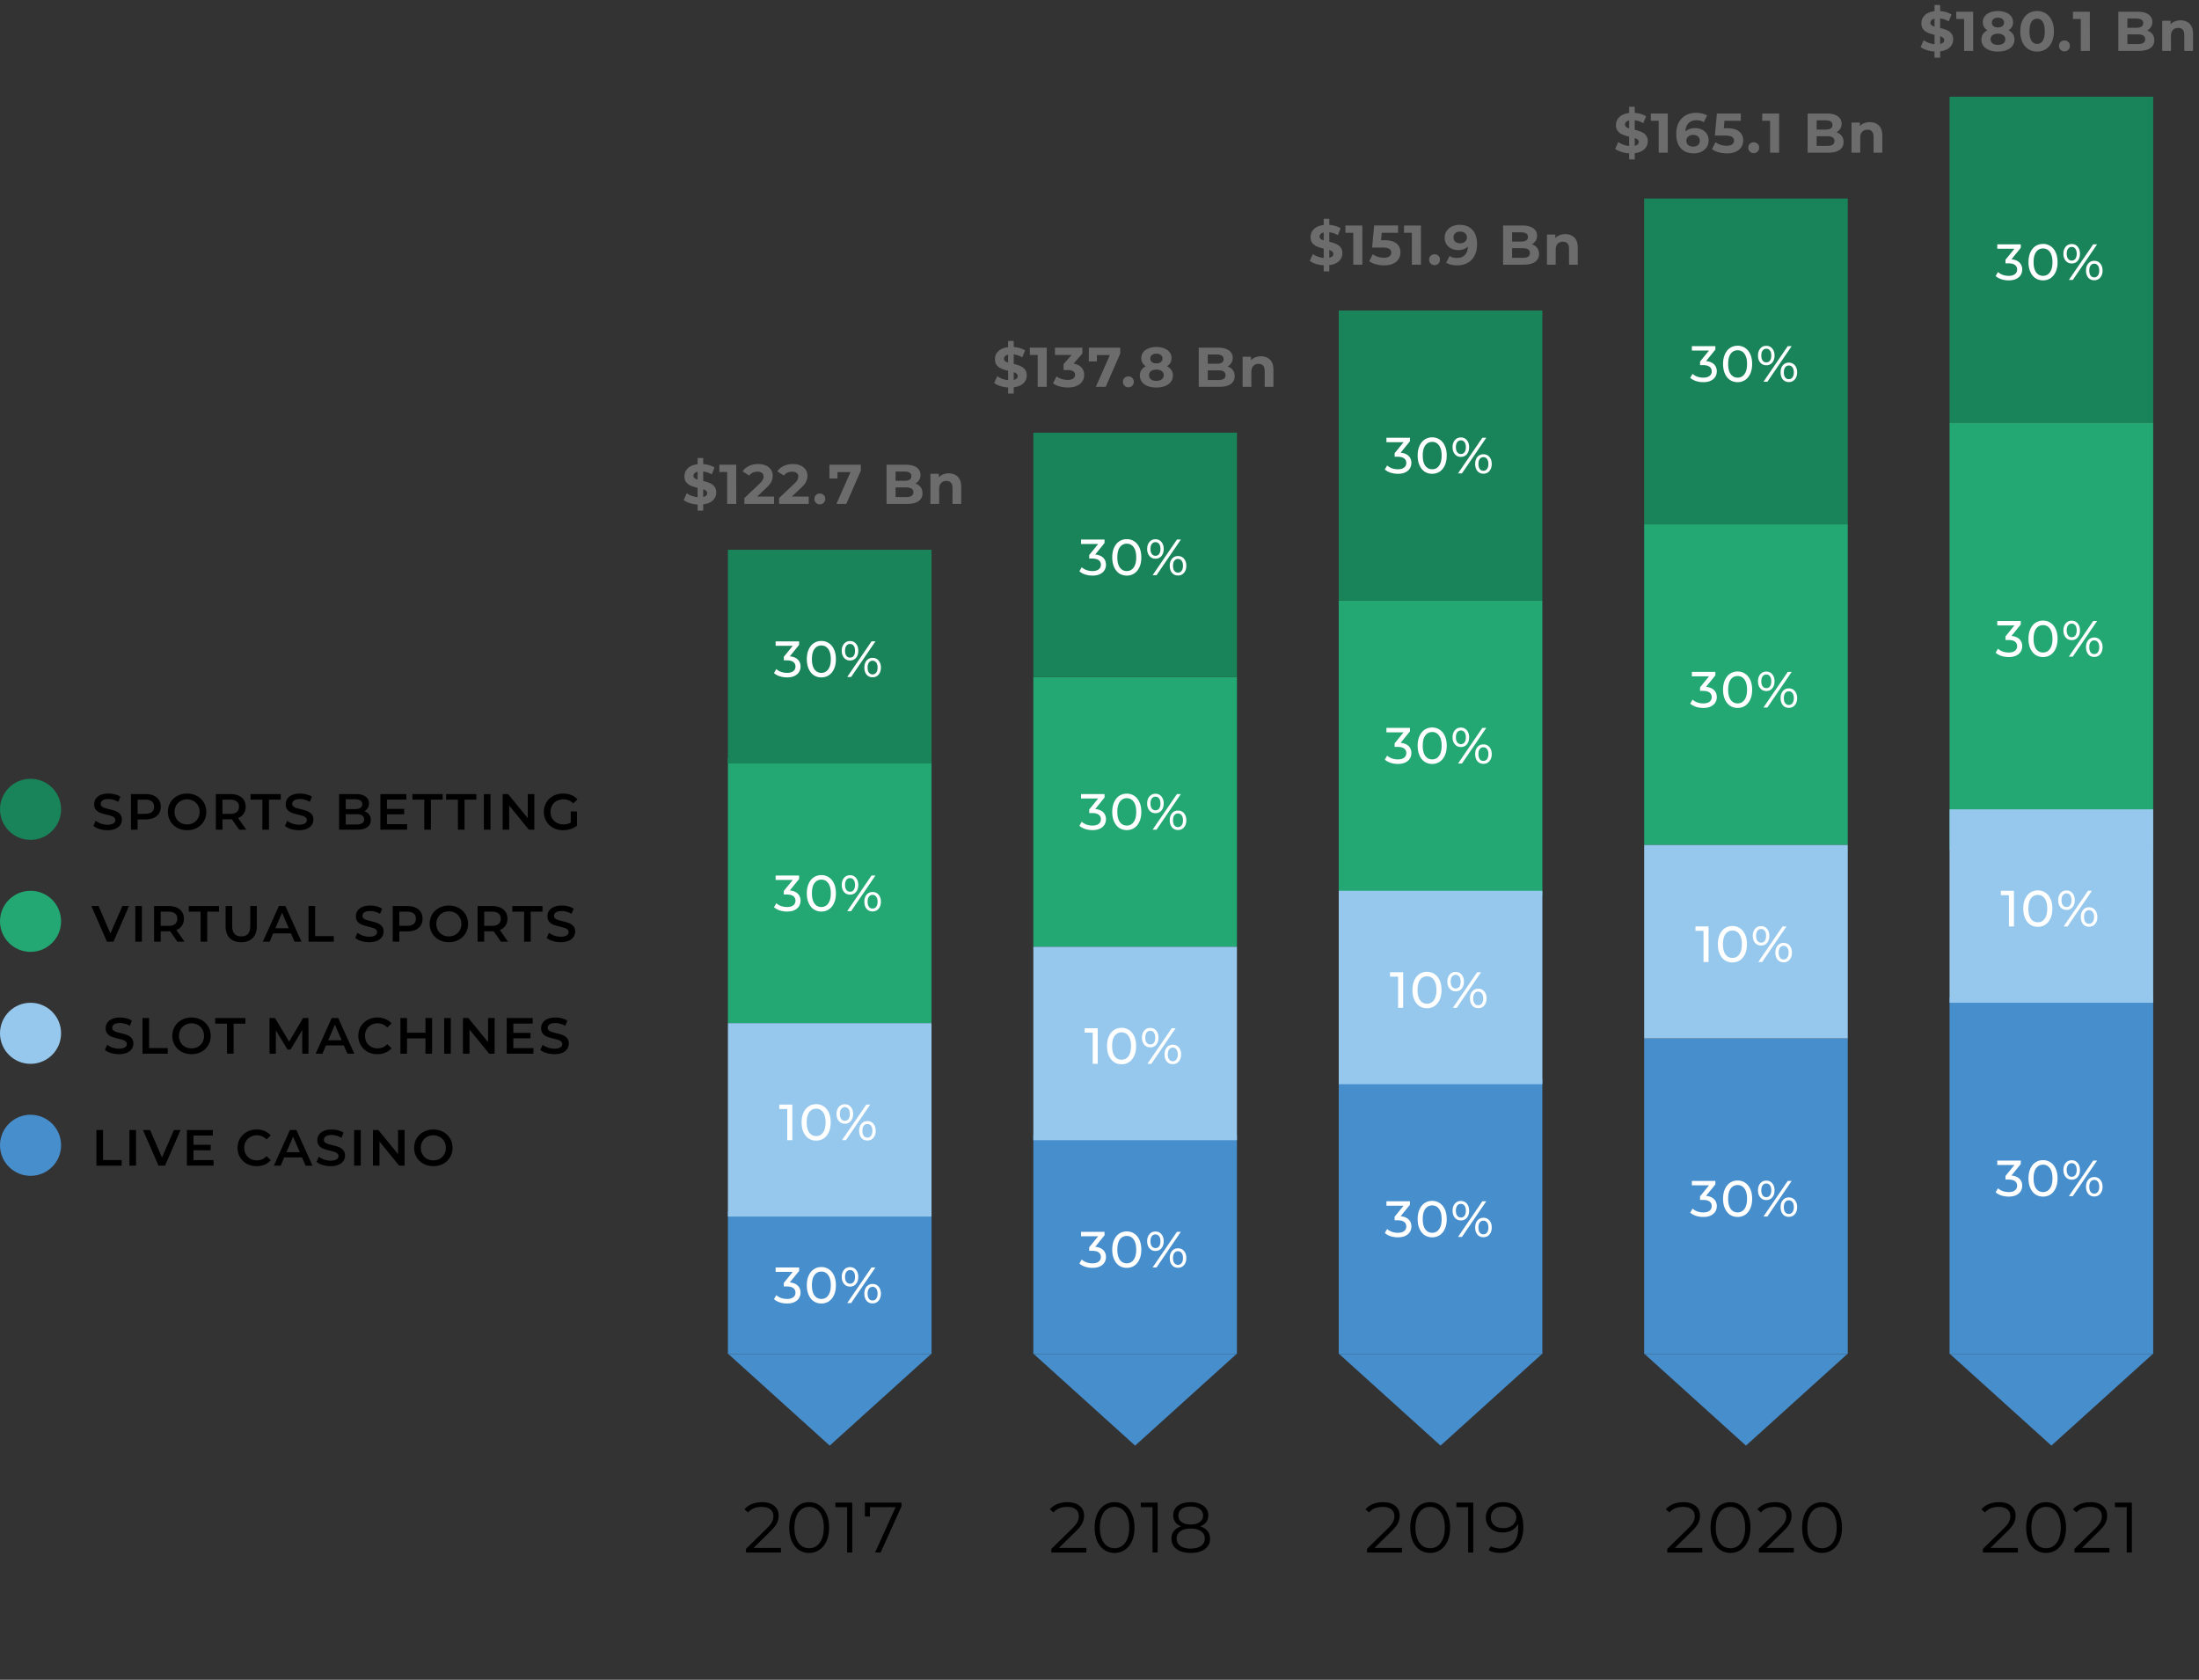 <svg width="432" height="330" fill="none" xmlns="http://www.w3.org/2000/svg"><rect width="100%" height="100%" fill="#333333" stroke="none"/><path d="M383 196h40v70h-40v-70z" fill="#478ECC"/><path d="M383 83h40v84h-40V83z" fill="#23A873"/><path d="M383 159h40v38h-40v-38z" fill="#96C8ED"/><path d="M383 19h40v64h-40V19z" fill="#198459"/><path d="M396.42 304.104V305h-6.874v-.714l4.074-3.99c.513-.504.859-.938 1.036-1.302a2.48 2.48 0 00.28-1.12c0-.579-.201-1.027-.602-1.344-.392-.327-.957-.49-1.694-.49-1.148 0-2.039.364-2.674 1.092l-.714-.616a3.775 3.775 0 011.456-1.036c.597-.243 1.269-.364 2.016-.364.999 0 1.787.238 2.366.714.588.467.882 1.111.882 1.932 0 .504-.112.989-.336 1.456-.224.467-.649 1.003-1.274 1.61l-3.332 3.276h5.39zm5.536.98a3.56 3.56 0 01-2.03-.602c-.588-.401-1.05-.975-1.386-1.722-.326-.756-.49-1.643-.49-2.66 0-1.017.164-1.899.49-2.646.336-.756.798-1.335 1.386-1.736a3.56 3.56 0 012.03-.602c.756 0 1.428.201 2.016.602.598.401 1.064.98 1.4 1.736.336.747.504 1.629.504 2.646s-.168 1.904-.504 2.66c-.336.747-.802 1.321-1.4 1.722-.588.401-1.26.602-2.016.602zm0-.924c.57 0 1.069-.159 1.498-.476.439-.317.78-.779 1.022-1.386.243-.607.364-1.339.364-2.198s-.121-1.591-.364-2.198c-.242-.607-.583-1.069-1.022-1.386a2.452 2.452 0 00-1.498-.476c-.569 0-1.073.159-1.512.476-.429.317-.765.779-1.008 1.386-.242.607-.364 1.339-.364 2.198s.122 1.591.364 2.198c.243.607.579 1.069 1.008 1.386.439.317.943.476 1.512.476zm12.449-.056V305h-6.874v-.714l4.074-3.99c.513-.504.858-.938 1.036-1.302.186-.373.28-.747.28-1.12 0-.579-.201-1.027-.602-1.344-.392-.327-.957-.49-1.694-.49-1.148 0-2.04.364-2.674 1.092l-.714-.616a3.768 3.768 0 011.456-1.036c.597-.243 1.269-.364 2.016-.364.998 0 1.787.238 2.366.714.588.467.882 1.111.882 1.932 0 .504-.112.989-.336 1.456-.224.467-.649 1.003-1.274 1.61l-3.332 3.276h5.39zm4.401-8.904v9.8h-1.008v-8.904h-2.31v-.896h3.318z" fill="#000"/><path d="M395.16 230.94c.687.067 1.21.28 1.57.64.36.353.54.807.54 1.36 0 .4-.1.763-.3 1.09-.2.32-.5.577-.9.77-.393.187-.877.28-1.45.28-.5 0-.98-.073-1.44-.22-.46-.153-.837-.363-1.13-.63l.46-.79c.24.227.547.41.92.55.373.133.77.2 1.19.2.52 0 .923-.11 1.21-.33.293-.22.44-.523.44-.91s-.143-.687-.43-.9c-.287-.213-.72-.32-1.3-.32h-.56v-.7l1.76-2.16h-3.37V228h4.62v.68l-1.83 2.26zm6.203 4.14c-.554 0-1.047-.14-1.48-.42-.427-.287-.764-.7-1.01-1.24-.247-.54-.37-1.18-.37-1.92s.123-1.38.37-1.92c.246-.54.583-.95 1.01-1.23.433-.287.926-.43 1.48-.43.546 0 1.033.143 1.46.43.433.28.773.69 1.02 1.23.246.54.37 1.18.37 1.92s-.124 1.38-.37 1.92c-.247.54-.587.953-1.02 1.24-.427.28-.914.42-1.46.42zm0-.89c.56 0 1.006-.23 1.34-.69.34-.46.51-1.127.51-2s-.17-1.54-.51-2c-.334-.46-.78-.69-1.34-.69-.567 0-1.02.23-1.36.69-.334.46-.5 1.127-.5 2s.166 1.54.5 2c.34.46.793.69 1.36.69zm5.63-2.43c-.487 0-.88-.177-1.18-.53-.3-.353-.45-.813-.45-1.38s.15-1.027.45-1.38c.3-.353.693-.53 1.18-.53.486 0 .876.177 1.17.53.3.347.45.807.45 1.38 0 .573-.15 1.037-.45 1.39-.294.347-.684.52-1.17.52zm4.22-3.76h.77l-4.78 7h-.77l4.78-7zm-4.22 3.19a.85.85 0 00.72-.35c.173-.24.26-.57.26-.99 0-.42-.087-.747-.26-.98a.84.84 0 00-.72-.36c-.3 0-.54.12-.72.36-.174.24-.26.567-.26.98 0 .413.086.74.26.98.18.24.42.36.72.36zm4.43 3.87c-.487 0-.88-.173-1.18-.52-.294-.353-.44-.817-.44-1.39s.146-1.033.44-1.38c.3-.353.693-.53 1.18-.53.486 0 .88.177 1.18.53.3.353.45.813.45 1.38s-.15 1.027-.45 1.38c-.3.353-.694.53-1.18.53zm0-.57c.3 0 .536-.12.71-.36.18-.24.27-.567.27-.98 0-.413-.09-.74-.27-.98a.83.83 0 00-.71-.36.838.838 0 00-.72.36c-.174.233-.26.56-.26.98 0 .42.086.75.26.99.173.233.413.35.72.35zM395.16 124.94c.687.067 1.21.28 1.57.64.36.353.54.807.54 1.36 0 .4-.1.763-.3 1.09-.2.32-.5.577-.9.77-.393.187-.877.28-1.45.28-.5 0-.98-.073-1.44-.22-.46-.153-.837-.363-1.13-.63l.46-.79c.24.227.547.41.92.55.373.133.77.2 1.19.2.52 0 .923-.11 1.21-.33.293-.22.44-.523.44-.91s-.143-.687-.43-.9c-.287-.213-.72-.32-1.3-.32h-.56v-.7l1.76-2.16h-3.37V122h4.62v.68l-1.83 2.26zm6.203 4.14c-.554 0-1.047-.14-1.48-.42-.427-.287-.764-.7-1.01-1.24-.247-.54-.37-1.18-.37-1.92s.123-1.38.37-1.92c.246-.54.583-.95 1.01-1.23.433-.287.926-.43 1.48-.43.546 0 1.033.143 1.46.43.433.28.773.69 1.02 1.23.246.54.37 1.18.37 1.92s-.124 1.38-.37 1.92c-.247.54-.587.953-1.02 1.24-.427.28-.914.42-1.46.42zm0-.89c.56 0 1.006-.23 1.34-.69.34-.46.51-1.127.51-2s-.17-1.54-.51-2c-.334-.46-.78-.69-1.34-.69-.567 0-1.02.23-1.36.69-.334.46-.5 1.127-.5 2s.166 1.54.5 2c.34.46.793.69 1.36.69zm5.63-2.43c-.487 0-.88-.177-1.18-.53-.3-.353-.45-.813-.45-1.38s.15-1.027.45-1.38c.3-.353.693-.53 1.18-.53.486 0 .876.177 1.17.53.3.347.45.807.45 1.38 0 .573-.15 1.037-.45 1.39-.294.347-.684.52-1.17.52zm4.22-3.76h.77l-4.78 7h-.77l4.78-7zm-4.22 3.19a.85.85 0 00.72-.35c.173-.24.26-.57.26-.99 0-.42-.087-.747-.26-.98a.84.84 0 00-.72-.36c-.3 0-.54.12-.72.36-.174.24-.26.567-.26.98 0 .413.086.74.26.98.18.24.42.36.72.36zm4.43 3.87c-.487 0-.88-.173-1.18-.52-.294-.353-.44-.817-.44-1.39s.146-1.033.44-1.38c.3-.353.693-.53 1.18-.53.486 0 .88.177 1.18.53.3.353.45.813.45 1.38s-.15 1.027-.45 1.38c-.3.353-.694.53-1.18.53zm0-.57c.3 0 .536-.12.71-.36.18-.24.27-.567.27-.98 0-.413-.09-.74-.27-.98a.83.83 0 00-.71-.36.838.838 0 00-.72.36c-.174.233-.26.56-.26.98 0 .42.086.75.26.99.173.233.413.35.72.35zM395.16 50.94c.687.067 1.21.28 1.57.64.36.353.54.807.54 1.36 0 .4-.1.763-.3 1.09-.2.32-.5.577-.9.77-.393.187-.877.28-1.45.28-.5 0-.98-.073-1.44-.22-.46-.153-.837-.363-1.13-.63l.46-.79c.24.227.547.41.92.55.373.133.77.2 1.19.2.52 0 .923-.11 1.21-.33.293-.22.44-.523.44-.91s-.143-.687-.43-.9c-.287-.213-.72-.32-1.3-.32h-.56v-.7l1.76-2.16h-3.37V48h4.62v.68l-1.83 2.26zm6.203 4.14c-.554 0-1.047-.14-1.48-.42-.427-.287-.764-.7-1.01-1.24-.247-.54-.37-1.18-.37-1.92s.123-1.38.37-1.92c.246-.54.583-.95 1.01-1.23.433-.287.926-.43 1.48-.43a2.56 2.56 0 011.46.43c.433.28.773.69 1.02 1.23.246.54.37 1.18.37 1.92s-.124 1.38-.37 1.92c-.247.54-.587.953-1.02 1.24-.427.28-.914.42-1.46.42zm0-.89c.56 0 1.006-.23 1.34-.69.34-.46.51-1.127.51-2s-.17-1.54-.51-2c-.334-.46-.78-.69-1.34-.69-.567 0-1.02.23-1.36.69-.334.46-.5 1.127-.5 2s.166 1.54.5 2c.34.46.793.69 1.36.69zm5.63-2.43c-.487 0-.88-.177-1.18-.53-.3-.353-.45-.813-.45-1.38s.15-1.027.45-1.38c.3-.353.693-.53 1.18-.53.486 0 .876.177 1.17.53.3.347.45.807.45 1.38 0 .573-.15 1.037-.45 1.39-.294.347-.684.52-1.17.52zm4.22-3.76h.77l-4.78 7h-.77l4.78-7zm-4.22 3.19a.849.849 0 00.72-.35c.173-.24.26-.57.26-.99 0-.42-.087-.747-.26-.98a.84.84 0 00-.72-.36c-.3 0-.54.12-.72.36-.174.24-.26.567-.26.98 0 .413.086.74.26.98.18.24.42.36.72.36zm4.43 3.87c-.487 0-.88-.173-1.18-.52-.294-.353-.44-.817-.44-1.39s.146-1.033.44-1.38c.3-.353.693-.53 1.18-.53.486 0 .88.177 1.18.53.3.353.45.813.45 1.38s-.15 1.027-.45 1.38c-.3.353-.694.53-1.18.53zm0-.57c.3 0 .536-.12.71-.36.18-.24.27-.567.27-.98 0-.413-.09-.74-.27-.98a.83.83 0 00-.71-.36.838.838 0 00-.72.36c-.174.233-.26.56-.26.98 0 .42.086.75.26.99.173.233.413.35.72.35zM395.65 175v7h-.99v-6.13h-1.58V175h2.57zm4.691 7.08a2.67 2.67 0 01-1.48-.42c-.426-.287-.763-.7-1.01-1.24-.246-.54-.37-1.18-.37-1.92s.124-1.38.37-1.92c.247-.54.584-.95 1.01-1.23.434-.287.927-.43 1.48-.43.547 0 1.034.143 1.46.43.434.28.774.69 1.02 1.23.247.54.37 1.18.37 1.92s-.123 1.38-.37 1.92c-.246.54-.586.953-1.02 1.24-.426.28-.913.42-1.46.42zm0-.89c.56 0 1.007-.23 1.34-.69.34-.46.51-1.127.51-2s-.17-1.54-.51-2c-.333-.46-.78-.69-1.34-.69-.566 0-1.02.23-1.36.69-.333.46-.5 1.127-.5 2s.167 1.54.5 2c.34.46.794.69 1.36.69zm5.63-2.43c-.487 0-.88-.177-1.18-.53-.3-.353-.45-.813-.45-1.38s.15-1.027.45-1.38c.3-.353.693-.53 1.18-.53s.877.177 1.17.53c.3.347.45.807.45 1.38 0 .573-.15 1.037-.45 1.39-.293.347-.683.52-1.17.52zm4.22-3.76h.77l-4.78 7h-.77l4.78-7zm-4.22 3.19a.847.847 0 00.72-.35c.173-.24.26-.57.26-.99 0-.42-.087-.747-.26-.98a.838.838 0 00-.72-.36c-.3 0-.54.12-.72.36-.173.24-.26.567-.26.98 0 .413.087.74.26.98.18.24.42.36.72.36zm4.43 3.87c-.487 0-.88-.173-1.18-.52-.293-.353-.44-.817-.44-1.39s.147-1.033.44-1.38c.3-.353.693-.53 1.18-.53s.88.177 1.18.53c.3.353.45.813.45 1.38s-.15 1.027-.45 1.38c-.3.353-.693.53-1.18.53zm0-.57c.3 0 .537-.12.71-.36.18-.24.27-.567.27-.98 0-.413-.09-.74-.27-.98a.829.829 0 00-.71-.36.838.838 0 00-.72.36c-.173.233-.26.56-.26.98 0 .42.087.75.26.99.173.233.413.35.72.35z" fill="#fff"/><path d="M403 284l-19.919-18h39.838L403 284zm-80-80h40v62h-40v-62z" fill="#478ECC"/><path d="M323 103h40v63h-40v-63z" fill="#23A873"/><path d="M323 166h40v38h-40v-38z" fill="#96C8ED"/><path d="M323 39h40v64h-40V39z" fill="#198459"/><path d="M334.42 304.104V305h-6.874v-.714l4.074-3.99c.513-.504.859-.938 1.036-1.302a2.48 2.48 0 00.28-1.12c0-.579-.201-1.027-.602-1.344-.392-.327-.957-.49-1.694-.49-1.148 0-2.039.364-2.674 1.092l-.714-.616a3.775 3.775 0 011.456-1.036c.597-.243 1.269-.364 2.016-.364.999 0 1.787.238 2.366.714.588.467.882 1.111.882 1.932 0 .504-.112.989-.336 1.456-.224.467-.649 1.003-1.274 1.61l-3.332 3.276h5.39zm5.536.98a3.56 3.56 0 01-2.03-.602c-.588-.401-1.05-.975-1.386-1.722-.326-.756-.49-1.643-.49-2.66 0-1.017.164-1.899.49-2.646.336-.756.798-1.335 1.386-1.736a3.56 3.56 0 012.03-.602c.756 0 1.428.201 2.016.602.598.401 1.064.98 1.4 1.736.336.747.504 1.629.504 2.646s-.168 1.904-.504 2.66c-.336.747-.802 1.321-1.4 1.722-.588.401-1.26.602-2.016.602zm0-.924c.57 0 1.069-.159 1.498-.476.439-.317.78-.779 1.022-1.386.243-.607.364-1.339.364-2.198s-.121-1.591-.364-2.198c-.242-.607-.583-1.069-1.022-1.386a2.452 2.452 0 00-1.498-.476c-.569 0-1.073.159-1.512.476-.429.317-.765.779-1.008 1.386-.242.607-.364 1.339-.364 2.198s.122 1.591.364 2.198c.243.607.579 1.069 1.008 1.386.439.317.943.476 1.512.476zm12.449-.056V305h-6.874v-.714l4.074-3.99c.513-.504.858-.938 1.036-1.302.186-.373.28-.747.28-1.12 0-.579-.201-1.027-.602-1.344-.392-.327-.957-.49-1.694-.49-1.148 0-2.04.364-2.674 1.092l-.714-.616a3.768 3.768 0 011.456-1.036c.597-.243 1.269-.364 2.016-.364.998 0 1.787.238 2.366.714.588.467.882 1.111.882 1.932 0 .504-.112.989-.336 1.456-.224.467-.649 1.003-1.274 1.61l-3.332 3.276h5.39zm5.536.98a3.558 3.558 0 01-2.03-.602c-.588-.401-1.05-.975-1.386-1.722-.327-.756-.49-1.643-.49-2.66 0-1.017.163-1.899.49-2.646.336-.756.798-1.335 1.386-1.736a3.558 3.558 0 012.03-.602c.756 0 1.428.201 2.016.602.597.401 1.064.98 1.4 1.736.336.747.504 1.629.504 2.646s-.168 1.904-.504 2.66c-.336.747-.803 1.321-1.4 1.722-.588.401-1.26.602-2.016.602zm0-.924c.569 0 1.069-.159 1.498-.476.439-.317.779-.779 1.022-1.386.243-.607.364-1.339.364-2.198s-.121-1.591-.364-2.198-.583-1.069-1.022-1.386a2.454 2.454 0 00-1.498-.476c-.569 0-1.073.159-1.512.476-.429.317-.765.779-1.008 1.386-.243.607-.364 1.339-.364 2.198s.121 1.591.364 2.198.579 1.069 1.008 1.386c.439.317.943.476 1.512.476z" fill="#000"/><path d="M335.16 234.94c.687.067 1.21.28 1.57.64.36.353.54.807.54 1.36 0 .4-.1.763-.3 1.09-.2.32-.5.577-.9.77-.393.187-.877.28-1.45.28-.5 0-.98-.073-1.44-.22-.46-.153-.837-.363-1.13-.63l.46-.79c.24.227.547.41.92.55.373.133.77.2 1.19.2.52 0 .923-.11 1.21-.33.293-.22.44-.523.44-.91s-.143-.687-.43-.9c-.287-.213-.72-.32-1.3-.32h-.56v-.7l1.76-2.16h-3.37V232h4.62v.68l-1.83 2.26zm6.203 4.14c-.554 0-1.047-.14-1.48-.42-.427-.287-.764-.7-1.01-1.24-.247-.54-.37-1.18-.37-1.92s.123-1.38.37-1.92c.246-.54.583-.95 1.01-1.23.433-.287.926-.43 1.48-.43.546 0 1.033.143 1.46.43.433.28.773.69 1.02 1.23.246.54.37 1.18.37 1.92s-.124 1.38-.37 1.92c-.247.54-.587.953-1.02 1.24-.427.28-.914.42-1.46.42zm0-.89c.56 0 1.006-.23 1.34-.69.34-.46.51-1.127.51-2s-.17-1.54-.51-2c-.334-.46-.78-.69-1.34-.69-.567 0-1.02.23-1.36.69-.334.46-.5 1.127-.5 2s.166 1.54.5 2c.34.46.793.69 1.36.69zm5.63-2.43c-.487 0-.88-.177-1.18-.53-.3-.353-.45-.813-.45-1.38s.15-1.027.45-1.38c.3-.353.693-.53 1.18-.53.486 0 .876.177 1.17.53.3.347.45.807.45 1.38 0 .573-.15 1.037-.45 1.39-.294.347-.684.52-1.17.52zm4.22-3.76h.77l-4.78 7h-.77l4.78-7zm-4.22 3.19a.85.85 0 00.72-.35c.173-.24.26-.57.26-.99 0-.42-.087-.747-.26-.98a.84.84 0 00-.72-.36c-.3 0-.54.12-.72.36-.174.24-.26.567-.26.98 0 .413.086.74.26.98.18.24.42.36.72.36zm4.43 3.87c-.487 0-.88-.173-1.18-.52-.294-.353-.44-.817-.44-1.39s.146-1.033.44-1.38c.3-.353.693-.53 1.18-.53.486 0 .88.177 1.18.53.3.353.45.813.45 1.38s-.15 1.027-.45 1.38c-.3.353-.694.53-1.18.53zm0-.57c.3 0 .536-.12.71-.36.18-.24.27-.567.27-.98 0-.413-.09-.74-.27-.98a.83.83 0 00-.71-.36.838.838 0 00-.72.36c-.174.233-.26.56-.26.98 0 .42.086.75.26.99.173.233.413.35.72.35zM335.16 134.94c.687.067 1.21.28 1.57.64.36.353.54.807.54 1.36 0 .4-.1.763-.3 1.09-.2.32-.5.577-.9.77-.393.187-.877.28-1.45.28-.5 0-.98-.073-1.44-.22-.46-.153-.837-.363-1.13-.63l.46-.79c.24.227.547.41.92.55.373.133.77.2 1.19.2.52 0 .923-.11 1.21-.33.293-.22.44-.523.44-.91s-.143-.687-.43-.9c-.287-.213-.72-.32-1.3-.32h-.56v-.7l1.76-2.16h-3.37V132h4.62v.68l-1.83 2.26zm6.203 4.14c-.554 0-1.047-.14-1.48-.42-.427-.287-.764-.7-1.01-1.24-.247-.54-.37-1.18-.37-1.92s.123-1.38.37-1.92c.246-.54.583-.95 1.01-1.23.433-.287.926-.43 1.48-.43.546 0 1.033.143 1.46.43.433.28.773.69 1.02 1.23.246.54.37 1.18.37 1.92s-.124 1.38-.37 1.92c-.247.54-.587.953-1.02 1.24-.427.28-.914.42-1.46.42zm0-.89c.56 0 1.006-.23 1.34-.69.34-.46.51-1.127.51-2s-.17-1.54-.51-2c-.334-.46-.78-.69-1.34-.69-.567 0-1.02.23-1.36.69-.334.46-.5 1.127-.5 2s.166 1.54.5 2c.34.46.793.69 1.36.69zm5.63-2.43c-.487 0-.88-.177-1.18-.53-.3-.353-.45-.813-.45-1.38s.15-1.027.45-1.38c.3-.353.693-.53 1.18-.53.486 0 .876.177 1.17.53.3.347.45.807.45 1.38 0 .573-.15 1.037-.45 1.39-.294.347-.684.52-1.17.52zm4.22-3.76h.77l-4.78 7h-.77l4.78-7zm-4.22 3.19a.85.85 0 00.72-.35c.173-.24.26-.57.26-.99 0-.42-.087-.747-.26-.98a.84.84 0 00-.72-.36c-.3 0-.54.12-.72.36-.174.24-.26.567-.26.98 0 .413.086.74.26.98.18.24.42.36.72.36zm4.43 3.87c-.487 0-.88-.173-1.18-.52-.294-.353-.44-.817-.44-1.39s.146-1.033.44-1.38c.3-.353.693-.53 1.18-.53.486 0 .88.177 1.18.53.3.353.45.813.45 1.38s-.15 1.027-.45 1.38c-.3.353-.694.53-1.18.53zm0-.57c.3 0 .536-.12.71-.36.18-.24.27-.567.27-.98 0-.413-.09-.74-.27-.98a.83.83 0 00-.71-.36.838.838 0 00-.72.36c-.174.233-.26.56-.26.98 0 .42.086.75.26.99.173.233.413.35.72.35zM335.16 70.94c.687.067 1.21.28 1.57.64.36.353.54.807.54 1.36 0 .4-.1.763-.3 1.09-.2.32-.5.577-.9.77-.393.187-.877.28-1.45.28-.5 0-.98-.073-1.44-.22-.46-.153-.837-.363-1.13-.63l.46-.79c.24.227.547.41.92.55.373.133.77.2 1.19.2.52 0 .923-.11 1.21-.33.293-.22.44-.523.44-.91s-.143-.687-.43-.9c-.287-.213-.72-.32-1.3-.32h-.56v-.7l1.76-2.16h-3.37V68h4.62v.68l-1.83 2.26zm6.203 4.14c-.554 0-1.047-.14-1.48-.42-.427-.287-.764-.7-1.01-1.24-.247-.54-.37-1.18-.37-1.92s.123-1.38.37-1.92c.246-.54.583-.95 1.01-1.23.433-.287.926-.43 1.48-.43a2.56 2.56 0 011.46.43c.433.28.773.69 1.02 1.23.246.54.37 1.18.37 1.92s-.124 1.38-.37 1.92c-.247.54-.587.953-1.02 1.24-.427.28-.914.42-1.46.42zm0-.89c.56 0 1.006-.23 1.34-.69.34-.46.51-1.127.51-2s-.17-1.54-.51-2c-.334-.46-.78-.69-1.34-.69-.567 0-1.02.23-1.36.69-.334.46-.5 1.127-.5 2s.166 1.54.5 2c.34.46.793.69 1.36.69zm5.63-2.43c-.487 0-.88-.177-1.18-.53-.3-.353-.45-.813-.45-1.38s.15-1.027.45-1.38c.3-.353.693-.53 1.18-.53.486 0 .876.177 1.17.53.3.347.45.807.45 1.38 0 .573-.15 1.037-.45 1.39-.294.347-.684.52-1.17.52zm4.22-3.76h.77l-4.78 7h-.77l4.78-7zm-4.22 3.19a.849.849 0 00.72-.35c.173-.24.26-.57.26-.99 0-.42-.087-.747-.26-.98a.84.84 0 00-.72-.36c-.3 0-.54.12-.72.36-.174.24-.26.567-.26.98 0 .413.086.74.26.98.18.24.42.36.72.36zm4.43 3.87c-.487 0-.88-.173-1.18-.52-.294-.353-.44-.817-.44-1.39s.146-1.033.44-1.38c.3-.353.693-.53 1.18-.53.486 0 .88.177 1.18.53.3.353.45.813.45 1.38s-.15 1.027-.45 1.38c-.3.353-.694.53-1.18.53zm0-.57c.3 0 .536-.12.71-.36.18-.24.27-.567.27-.98 0-.413-.09-.74-.27-.98a.83.83 0 00-.71-.36.838.838 0 00-.72.36c-.174.233-.26.56-.26.98 0 .42.086.75.26.99.173.233.413.35.72.35zM335.65 182v7h-.99v-6.13h-1.58V182h2.57zm4.691 7.08a2.67 2.67 0 01-1.48-.42c-.426-.287-.763-.7-1.01-1.24-.246-.54-.37-1.18-.37-1.92s.124-1.38.37-1.92c.247-.54.584-.95 1.01-1.23.434-.287.927-.43 1.48-.43.547 0 1.034.143 1.46.43.434.28.774.69 1.02 1.23.247.54.37 1.18.37 1.92s-.123 1.38-.37 1.92c-.246.54-.586.953-1.02 1.24-.426.28-.913.42-1.46.42zm0-.89c.56 0 1.007-.23 1.34-.69.34-.46.51-1.127.51-2s-.17-1.54-.51-2c-.333-.46-.78-.69-1.34-.69-.566 0-1.02.23-1.36.69-.333.46-.5 1.127-.5 2s.167 1.54.5 2c.34.46.794.69 1.36.69zm5.63-2.43c-.487 0-.88-.177-1.18-.53-.3-.353-.45-.813-.45-1.38s.15-1.027.45-1.38c.3-.353.693-.53 1.18-.53s.877.177 1.17.53c.3.347.45.807.45 1.38 0 .573-.15 1.037-.45 1.39-.293.347-.683.52-1.17.52zm4.22-3.76h.77l-4.78 7h-.77l4.78-7zm-4.22 3.19a.847.847 0 00.72-.35c.173-.24.26-.57.26-.99 0-.42-.087-.747-.26-.98a.838.838 0 00-.72-.36c-.3 0-.54.12-.72.36-.173.24-.26.567-.26.98 0 .413.087.74.26.98.18.24.42.36.72.36zm4.43 3.87c-.487 0-.88-.173-1.18-.52-.293-.353-.44-.817-.44-1.39s.147-1.033.44-1.38c.3-.353.693-.53 1.18-.53s.88.177 1.18.53c.3.353.45.813.45 1.38s-.15 1.027-.45 1.38c-.3.353-.693.53-1.18.53zm0-.57c.3 0 .537-.12.71-.36.18-.24.27-.567.27-.98 0-.413-.09-.74-.27-.98a.829.829 0 00-.71-.36.838.838 0 00-.72.36c-.173.233-.26.56-.26.98 0 .42.087.75.26.99.173.233.413.35.72.35z" fill="#fff"/><path d="M343 284l-19.919-18h39.838L343 284zm-140-61h40v43h-40v-43z" fill="#478ECC"/><path d="M203 133h40v53h-40v-53z" fill="#23A873"/><path d="M203 186h40v38h-40v-38z" fill="#96C8ED"/><path d="M203 85h40v48h-40V85z" fill="#198459"/><path d="M213.42 304.104V305h-6.874v-.714l4.074-3.99c.513-.504.859-.938 1.036-1.302a2.48 2.48 0 00.28-1.12c0-.579-.201-1.027-.602-1.344-.392-.327-.957-.49-1.694-.49-1.148 0-2.039.364-2.674 1.092l-.714-.616a3.775 3.775 0 011.456-1.036c.597-.243 1.269-.364 2.016-.364.999 0 1.787.238 2.366.714.588.467.882 1.111.882 1.932 0 .504-.112.989-.336 1.456-.224.467-.649 1.003-1.274 1.61l-3.332 3.276h5.39zm5.536.98a3.56 3.56 0 01-2.03-.602c-.588-.401-1.05-.975-1.386-1.722-.326-.756-.49-1.643-.49-2.66 0-1.017.164-1.899.49-2.646.336-.756.798-1.335 1.386-1.736a3.56 3.56 0 012.03-.602c.756 0 1.428.201 2.016.602.598.401 1.064.98 1.4 1.736.336.747.504 1.629.504 2.646s-.168 1.904-.504 2.66c-.336.747-.802 1.321-1.4 1.722-.588.401-1.26.602-2.016.602zm0-.924c.57 0 1.069-.159 1.498-.476.439-.317.78-.779 1.022-1.386.243-.607.364-1.339.364-2.198s-.121-1.591-.364-2.198c-.242-.607-.583-1.069-1.022-1.386a2.452 2.452 0 00-1.498-.476c-.569 0-1.073.159-1.512.476-.429.317-.765.779-1.008 1.386-.242.607-.364 1.339-.364 2.198s.122 1.591.364 2.198c.243.607.579 1.069 1.008 1.386.439.317.943.476 1.512.476zm8.473-8.96v9.8h-1.008v-8.904h-2.31v-.896h3.318zm8.376 4.662c.616.205 1.087.513 1.414.924.336.411.504.905.504 1.484 0 .569-.154 1.069-.462 1.498-.308.42-.751.747-1.33.98-.569.224-1.241.336-2.016.336-1.176 0-2.1-.252-2.772-.756-.672-.504-1.008-1.19-1.008-2.058 0-.588.159-1.083.476-1.484.327-.411.798-.719 1.414-.924-.504-.196-.887-.476-1.148-.84-.261-.373-.392-.812-.392-1.316 0-.793.308-1.423.924-1.89.625-.467 1.461-.7 2.506-.7.691 0 1.293.107 1.806.322.523.205.929.504 1.218.896.289.392.434.849.434 1.372 0 .504-.135.943-.406 1.316-.271.364-.658.644-1.162.84zm-4.312-2.128c0 .541.215.971.644 1.288.429.317 1.022.476 1.778.476s1.349-.159 1.778-.476c.439-.317.658-.742.658-1.274a1.51 1.51 0 00-.672-1.302c-.439-.317-1.027-.476-1.764-.476-.747 0-1.339.159-1.778.476-.429.317-.644.747-.644 1.288zm2.422 6.496c.868 0 1.545-.177 2.03-.532.495-.355.742-.835.742-1.442s-.247-1.083-.742-1.428c-.485-.355-1.162-.532-2.03-.532-.859 0-1.535.177-2.03.532-.485.345-.728.821-.728 1.428 0 .616.243 1.101.728 1.456.485.345 1.162.518 2.03.518z" fill="#000"/><path d="M215.16 244.94c.687.067 1.21.28 1.57.64.36.353.54.807.54 1.36 0 .4-.1.763-.3 1.09-.2.32-.5.577-.9.77-.393.187-.877.28-1.45.28-.5 0-.98-.073-1.44-.22-.46-.153-.837-.363-1.13-.63l.46-.79c.24.227.547.41.92.55.373.133.77.2 1.19.2.52 0 .923-.11 1.21-.33.293-.22.44-.523.44-.91s-.143-.687-.43-.9c-.287-.213-.72-.32-1.3-.32h-.56v-.7l1.76-2.16h-3.37V242h4.62v.68l-1.83 2.26zm6.203 4.14c-.554 0-1.047-.14-1.48-.42-.427-.287-.764-.7-1.01-1.24-.247-.54-.37-1.18-.37-1.92s.123-1.38.37-1.92c.246-.54.583-.95 1.01-1.23.433-.287.926-.43 1.48-.43.546 0 1.033.143 1.46.43.433.28.773.69 1.02 1.23.246.54.37 1.18.37 1.92s-.124 1.38-.37 1.92c-.247.54-.587.953-1.02 1.24-.427.28-.914.42-1.46.42zm0-.89c.56 0 1.006-.23 1.34-.69.34-.46.51-1.127.51-2s-.17-1.54-.51-2c-.334-.46-.78-.69-1.34-.69-.567 0-1.02.23-1.36.69-.334.46-.5 1.127-.5 2s.166 1.54.5 2c.34.46.793.69 1.36.69zm5.63-2.43c-.487 0-.88-.177-1.18-.53-.3-.353-.45-.813-.45-1.38s.15-1.027.45-1.38c.3-.353.693-.53 1.18-.53.486 0 .876.177 1.17.53.3.347.45.807.45 1.38 0 .573-.15 1.037-.45 1.39-.294.347-.684.52-1.17.52zm4.22-3.76h.77l-4.78 7h-.77l4.78-7zm-4.22 3.19a.85.85 0 00.72-.35c.173-.24.26-.57.26-.99 0-.42-.087-.747-.26-.98a.84.84 0 00-.72-.36c-.3 0-.54.12-.72.36-.174.24-.26.567-.26.98 0 .413.086.74.26.98.18.24.42.36.72.36zm4.43 3.87c-.487 0-.88-.173-1.18-.52-.294-.353-.44-.817-.44-1.39s.146-1.033.44-1.38c.3-.353.693-.53 1.18-.53.486 0 .88.177 1.18.53.3.353.45.813.45 1.38s-.15 1.027-.45 1.38c-.3.353-.694.53-1.18.53zm0-.57c.3 0 .536-.12.71-.36.18-.24.27-.567.27-.98 0-.413-.09-.74-.27-.98a.83.83 0 00-.71-.36.838.838 0 00-.72.36c-.174.233-.26.56-.26.98 0 .42.086.75.26.99.173.233.413.35.72.35zm-16.263-89.55c.687.067 1.21.28 1.57.64.36.353.54.807.54 1.36 0 .4-.1.763-.3 1.09-.2.32-.5.577-.9.77-.393.187-.877.28-1.45.28-.5 0-.98-.073-1.44-.22-.46-.153-.837-.363-1.13-.63l.46-.79c.24.227.547.41.92.55.373.133.77.2 1.19.2.52 0 .923-.11 1.21-.33.293-.22.44-.523.44-.91s-.143-.687-.43-.9c-.287-.213-.72-.32-1.3-.32h-.56v-.7l1.76-2.16h-3.37V156h4.62v.68l-1.83 2.26zm6.203 4.14c-.554 0-1.047-.14-1.48-.42-.427-.287-.764-.7-1.01-1.24-.247-.54-.37-1.18-.37-1.92s.123-1.38.37-1.92c.246-.54.583-.95 1.01-1.23.433-.287.926-.43 1.48-.43.546 0 1.033.143 1.46.43.433.28.773.69 1.02 1.23.246.54.37 1.18.37 1.92s-.124 1.38-.37 1.92c-.247.54-.587.953-1.02 1.24-.427.28-.914.42-1.46.42zm0-.89c.56 0 1.006-.23 1.34-.69.34-.46.51-1.127.51-2s-.17-1.54-.51-2c-.334-.46-.78-.69-1.34-.69-.567 0-1.02.23-1.36.69-.334.46-.5 1.127-.5 2s.166 1.54.5 2c.34.46.793.69 1.36.69zm5.63-2.43c-.487 0-.88-.177-1.18-.53-.3-.353-.45-.813-.45-1.38s.15-1.027.45-1.38c.3-.353.693-.53 1.18-.53.486 0 .876.177 1.17.53.3.347.45.807.45 1.38 0 .573-.15 1.037-.45 1.39-.294.347-.684.52-1.17.52zm4.22-3.76h.77l-4.78 7h-.77l4.78-7zm-4.22 3.19a.85.85 0 00.72-.35c.173-.24.26-.57.26-.99 0-.42-.087-.747-.26-.98a.84.84 0 00-.72-.36c-.3 0-.54.12-.72.36-.174.24-.26.567-.26.98 0 .413.086.74.26.98.18.24.42.36.72.36zm4.43 3.87c-.487 0-.88-.173-1.18-.52-.294-.353-.44-.817-.44-1.39s.146-1.033.44-1.38c.3-.353.693-.53 1.18-.53.486 0 .88.177 1.18.53.3.353.45.813.45 1.38s-.15 1.027-.45 1.38c-.3.353-.694.53-1.18.53zm0-.57c.3 0 .536-.12.71-.36.18-.24.27-.567.27-.98 0-.413-.09-.74-.27-.98a.83.83 0 00-.71-.36.838.838 0 00-.72.36c-.174.233-.26.56-.26.98 0 .42.086.75.26.99.173.233.413.35.72.35zm-16.263-53.55c.687.067 1.21.28 1.57.64.36.353.54.807.54 1.36 0 .4-.1.763-.3 1.09-.2.32-.5.577-.9.77-.393.187-.877.28-1.45.28-.5 0-.98-.073-1.44-.22-.46-.153-.837-.363-1.13-.63l.46-.79c.24.227.547.41.92.55.373.133.77.2 1.19.2.52 0 .923-.11 1.21-.33.293-.22.44-.523.44-.91s-.143-.687-.43-.9c-.287-.213-.72-.32-1.3-.32h-.56v-.7l1.76-2.16h-3.37V106h4.62v.68l-1.83 2.26zm6.203 4.14c-.554 0-1.047-.14-1.48-.42-.427-.287-.764-.7-1.01-1.24-.247-.54-.37-1.18-.37-1.92s.123-1.38.37-1.92c.246-.54.583-.95 1.01-1.23.433-.287.926-.43 1.48-.43.546 0 1.033.143 1.46.43.433.28.773.69 1.02 1.23.246.54.37 1.18.37 1.92s-.124 1.38-.37 1.92c-.247.54-.587.953-1.02 1.24-.427.28-.914.42-1.46.42zm0-.89c.56 0 1.006-.23 1.34-.69.34-.46.51-1.127.51-2s-.17-1.54-.51-2c-.334-.46-.78-.69-1.34-.69-.567 0-1.02.23-1.36.69-.334.46-.5 1.127-.5 2s.166 1.54.5 2c.34.46.793.69 1.36.69zm5.63-2.43c-.487 0-.88-.177-1.18-.53-.3-.353-.45-.813-.45-1.38s.15-1.027.45-1.38c.3-.353.693-.53 1.18-.53.486 0 .876.177 1.17.53.3.347.45.807.45 1.38 0 .573-.15 1.037-.45 1.39-.294.347-.684.52-1.17.52zm4.22-3.76h.77l-4.78 7h-.77l4.78-7zm-4.22 3.19a.85.85 0 00.72-.35c.173-.24.26-.57.26-.99 0-.42-.087-.747-.26-.98a.84.84 0 00-.72-.36c-.3 0-.54.12-.72.36-.174.24-.26.567-.26.98 0 .413.086.74.26.98.18.24.42.36.72.36zm4.43 3.87c-.487 0-.88-.173-1.18-.52-.294-.353-.44-.817-.44-1.39s.146-1.033.44-1.38c.3-.353.693-.53 1.18-.53.486 0 .88.177 1.18.53.3.353.45.813.45 1.38s-.15 1.027-.45 1.38c-.3.353-.694.53-1.18.53zm0-.57c.3 0 .536-.12.71-.36.18-.24.27-.567.27-.98 0-.413-.09-.74-.27-.98a.83.83 0 00-.71-.36.838.838 0 00-.72.36c-.174.233-.26.56-.26.98 0 .42.086.75.26.99.173.233.413.35.72.35zM215.65 202v7h-.99v-6.13h-1.58V202h2.57zm4.691 7.08a2.67 2.67 0 01-1.48-.42c-.426-.287-.763-.7-1.01-1.24-.246-.54-.37-1.18-.37-1.92s.124-1.38.37-1.92c.247-.54.584-.95 1.01-1.23.434-.287.927-.43 1.48-.43.547 0 1.034.143 1.46.43.434.28.774.69 1.02 1.23.247.54.37 1.18.37 1.92s-.123 1.38-.37 1.92c-.246.54-.586.953-1.02 1.24-.426.28-.913.42-1.46.42zm0-.89c.56 0 1.007-.23 1.34-.69.34-.46.51-1.127.51-2s-.17-1.54-.51-2c-.333-.46-.78-.69-1.34-.69-.566 0-1.02.23-1.36.69-.333.46-.5 1.127-.5 2s.167 1.54.5 2c.34.46.794.69 1.36.69zm5.63-2.43c-.487 0-.88-.177-1.18-.53-.3-.353-.45-.813-.45-1.38s.15-1.027.45-1.38c.3-.353.693-.53 1.18-.53s.877.177 1.17.53c.3.347.45.807.45 1.38 0 .573-.15 1.037-.45 1.39-.293.347-.683.52-1.17.52zm4.22-3.76h.77l-4.78 7h-.77l4.78-7zm-4.22 3.19a.847.847 0 00.72-.35c.173-.24.26-.57.26-.99 0-.42-.087-.747-.26-.98a.838.838 0 00-.72-.36c-.3 0-.54.12-.72.36-.173.24-.26.567-.26.98 0 .413.087.74.26.98.18.24.42.36.72.36zm4.43 3.87c-.487 0-.88-.173-1.18-.52-.293-.353-.44-.817-.44-1.39s.147-1.033.44-1.38c.3-.353.693-.53 1.18-.53s.88.177 1.18.53c.3.353.45.813.45 1.38s-.15 1.027-.45 1.38c-.3.353-.693.53-1.18.53zm0-.57c.3 0 .537-.12.71-.36.18-.24.27-.567.27-.98 0-.413-.09-.74-.27-.98a.829.829 0 00-.71-.36.838.838 0 00-.72.36c-.173.233-.26.56-.26.98 0 .42.087.75.26.99.173.233.413.35.72.35z" fill="#fff"/><path d="M223 284l-19.919-18h39.838L223 284zm40-72h40v54h-40v-54z" fill="#478ECC"/><path d="M263 118h40v58h-40v-58z" fill="#23A873"/><path d="M263 175h40v38h-40v-38z" fill="#96C8ED"/><path d="M263 61h40v57h-40V61z" fill="#198459"/><path d="M275.42 304.104V305h-6.874v-.714l4.074-3.99c.513-.504.859-.938 1.036-1.302a2.48 2.48 0 00.28-1.12c0-.579-.201-1.027-.602-1.344-.392-.327-.957-.49-1.694-.49-1.148 0-2.039.364-2.674 1.092l-.714-.616a3.775 3.775 0 011.456-1.036c.597-.243 1.269-.364 2.016-.364.999 0 1.787.238 2.366.714.588.467.882 1.111.882 1.932 0 .504-.112.989-.336 1.456-.224.467-.649 1.003-1.274 1.61l-3.332 3.276h5.39zm5.536.98a3.56 3.56 0 01-2.03-.602c-.588-.401-1.05-.975-1.386-1.722-.326-.756-.49-1.643-.49-2.66 0-1.017.164-1.899.49-2.646.336-.756.798-1.335 1.386-1.736a3.56 3.56 0 012.03-.602c.756 0 1.428.201 2.016.602.598.401 1.064.98 1.4 1.736.336.747.504 1.629.504 2.646s-.168 1.904-.504 2.66c-.336.747-.802 1.321-1.4 1.722-.588.401-1.26.602-2.016.602zm0-.924c.57 0 1.069-.159 1.498-.476.439-.317.78-.779 1.022-1.386.243-.607.364-1.339.364-2.198s-.121-1.591-.364-2.198c-.242-.607-.583-1.069-1.022-1.386a2.452 2.452 0 00-1.498-.476c-.569 0-1.073.159-1.512.476-.429.317-.765.779-1.008 1.386-.242.607-.364 1.339-.364 2.198s.122 1.591.364 2.198c.243.607.579 1.069 1.008 1.386.439.317.943.476 1.512.476zm8.473-8.96v9.8h-1.008v-8.904h-2.31v-.896h3.318zm5.814-.084c1.297 0 2.291.429 2.982 1.288.691.849 1.036 2.053 1.036 3.612 0 1.092-.187 2.016-.56 2.772-.373.756-.896 1.33-1.568 1.722-.672.383-1.456.574-2.352.574-.971 0-1.745-.177-2.324-.532l.406-.812c.467.308 1.101.462 1.904.462 1.083 0 1.932-.341 2.548-1.022.616-.691.924-1.689.924-2.996 0-.243-.014-.509-.042-.798-.243.532-.63.947-1.162 1.246-.532.289-1.143.434-1.834.434-.644 0-1.218-.121-1.722-.364a2.814 2.814 0 01-1.162-1.022c-.28-.448-.42-.966-.42-1.554 0-.597.145-1.125.434-1.582a2.83 2.83 0 011.19-1.05 3.853 3.853 0 011.722-.378zm.112 5.096c.495 0 .929-.093 1.302-.28.383-.187.681-.443.896-.77.215-.327.322-.691.322-1.092 0-.373-.103-.719-.308-1.036-.196-.317-.49-.574-.882-.77-.392-.196-.859-.294-1.4-.294-.709 0-1.288.196-1.736.588-.439.383-.658.896-.658 1.54s.219 1.157.658 1.54c.448.383 1.05.574 1.806.574z" fill="#000"/><path d="M275.16 238.94c.687.067 1.21.28 1.57.64.36.353.54.807.54 1.36 0 .4-.1.763-.3 1.09-.2.32-.5.577-.9.77-.393.187-.877.28-1.45.28-.5 0-.98-.073-1.44-.22-.46-.153-.837-.363-1.13-.63l.46-.79c.24.227.547.41.92.55.373.133.77.2 1.19.2.52 0 .923-.11 1.21-.33.293-.22.44-.523.44-.91s-.143-.687-.43-.9c-.287-.213-.72-.32-1.3-.32h-.56v-.7l1.76-2.16h-3.37V236h4.62v.68l-1.83 2.26zm6.203 4.14c-.554 0-1.047-.14-1.48-.42-.427-.287-.764-.7-1.01-1.24-.247-.54-.37-1.18-.37-1.92s.123-1.38.37-1.92c.246-.54.583-.95 1.01-1.23.433-.287.926-.43 1.48-.43.546 0 1.033.143 1.46.43.433.28.773.69 1.02 1.23.246.54.37 1.18.37 1.92s-.124 1.38-.37 1.92c-.247.54-.587.953-1.02 1.24-.427.28-.914.42-1.46.42zm0-.89c.56 0 1.006-.23 1.34-.69.34-.46.51-1.127.51-2s-.17-1.54-.51-2c-.334-.46-.78-.69-1.34-.69-.567 0-1.02.23-1.36.69-.334.46-.5 1.127-.5 2s.166 1.54.5 2c.34.46.793.69 1.36.69zm5.63-2.43c-.487 0-.88-.177-1.18-.53-.3-.353-.45-.813-.45-1.38s.15-1.027.45-1.38c.3-.353.693-.53 1.18-.53.486 0 .876.177 1.17.53.3.347.45.807.45 1.38 0 .573-.15 1.037-.45 1.39-.294.347-.684.52-1.17.52zm4.22-3.76h.77l-4.78 7h-.77l4.78-7zm-4.22 3.19a.85.85 0 00.72-.35c.173-.24.26-.57.26-.99 0-.42-.087-.747-.26-.98a.84.84 0 00-.72-.36c-.3 0-.54.12-.72.36-.174.24-.26.567-.26.98 0 .413.086.74.26.98.18.24.42.36.72.36zm4.43 3.87c-.487 0-.88-.173-1.18-.52-.294-.353-.44-.817-.44-1.39s.146-1.033.44-1.38c.3-.353.693-.53 1.18-.53.486 0 .88.177 1.18.53.3.353.45.813.45 1.38s-.15 1.027-.45 1.38c-.3.353-.694.53-1.18.53zm0-.57c.3 0 .536-.12.71-.36.18-.24.27-.567.27-.98 0-.413-.09-.74-.27-.98a.83.83 0 00-.71-.36.838.838 0 00-.72.36c-.174.233-.26.56-.26.98 0 .42.086.75.26.99.173.233.413.35.72.35zm-16.263-96.55c.687.067 1.21.28 1.57.64.36.353.54.807.54 1.36 0 .4-.1.763-.3 1.09-.2.32-.5.577-.9.77-.393.187-.877.28-1.45.28-.5 0-.98-.073-1.44-.22-.46-.153-.837-.363-1.13-.63l.46-.79c.24.227.547.41.92.55.373.133.77.2 1.19.2.52 0 .923-.11 1.21-.33.293-.22.44-.523.44-.91s-.143-.687-.43-.9c-.287-.213-.72-.32-1.3-.32h-.56v-.7l1.76-2.16h-3.37V143h4.62v.68l-1.83 2.26zm6.203 4.14c-.554 0-1.047-.14-1.48-.42-.427-.287-.764-.7-1.01-1.24-.247-.54-.37-1.18-.37-1.92s.123-1.38.37-1.92c.246-.54.583-.95 1.01-1.23.433-.287.926-.43 1.48-.43.546 0 1.033.143 1.46.43.433.28.773.69 1.02 1.23.246.54.37 1.18.37 1.92s-.124 1.38-.37 1.92c-.247.54-.587.953-1.02 1.24-.427.28-.914.42-1.46.42zm0-.89c.56 0 1.006-.23 1.34-.69.34-.46.51-1.127.51-2s-.17-1.54-.51-2c-.334-.46-.78-.69-1.34-.69-.567 0-1.02.23-1.36.69-.334.46-.5 1.127-.5 2s.166 1.54.5 2c.34.46.793.69 1.36.69zm5.63-2.43c-.487 0-.88-.177-1.18-.53-.3-.353-.45-.813-.45-1.38s.15-1.027.45-1.38c.3-.353.693-.53 1.18-.53.486 0 .876.177 1.17.53.3.347.45.807.45 1.38 0 .573-.15 1.037-.45 1.39-.294.347-.684.52-1.17.52zm4.22-3.76h.77l-4.78 7h-.77l4.78-7zm-4.22 3.19a.85.85 0 00.72-.35c.173-.24.26-.57.26-.99 0-.42-.087-.747-.26-.98a.84.84 0 00-.72-.36c-.3 0-.54.12-.72.36-.174.24-.26.567-.26.98 0 .413.086.74.26.98.18.24.42.36.72.36zm4.43 3.87c-.487 0-.88-.173-1.18-.52-.294-.353-.44-.817-.44-1.39s.146-1.033.44-1.38c.3-.353.693-.53 1.18-.53.486 0 .88.177 1.18.53.3.353.45.813.45 1.38s-.15 1.027-.45 1.38c-.3.353-.694.53-1.18.53zm0-.57c.3 0 .536-.12.71-.36.18-.24.27-.567.27-.98 0-.413-.09-.74-.27-.98a.83.83 0 00-.71-.36.838.838 0 00-.72.36c-.174.233-.26.56-.26.98 0 .42.086.75.26.99.173.233.413.35.72.35zM275.16 88.94c.687.067 1.21.28 1.57.64.36.353.54.807.54 1.36 0 .4-.1.763-.3 1.09-.2.32-.5.577-.9.77-.393.187-.877.28-1.45.28-.5 0-.98-.073-1.44-.22-.46-.153-.837-.363-1.13-.63l.46-.79c.24.227.547.41.92.55.373.133.77.2 1.19.2.52 0 .923-.11 1.21-.33.293-.22.44-.523.44-.91s-.143-.687-.43-.9c-.287-.213-.72-.32-1.3-.32h-.56v-.7l1.76-2.16h-3.37V86h4.62v.68l-1.83 2.26zm6.203 4.14c-.554 0-1.047-.14-1.48-.42-.427-.287-.764-.7-1.01-1.24-.247-.54-.37-1.18-.37-1.92s.123-1.38.37-1.92c.246-.54.583-.95 1.01-1.23.433-.287.926-.43 1.48-.43a2.56 2.56 0 011.46.43c.433.28.773.69 1.02 1.23.246.54.37 1.18.37 1.92s-.124 1.38-.37 1.92c-.247.54-.587.953-1.02 1.24-.427.28-.914.42-1.46.42zm0-.89c.56 0 1.006-.23 1.34-.69.34-.46.51-1.127.51-2s-.17-1.54-.51-2c-.334-.46-.78-.69-1.34-.69-.567 0-1.02.23-1.36.69-.334.46-.5 1.127-.5 2s.166 1.54.5 2c.34.46.793.69 1.36.69zm5.63-2.43c-.487 0-.88-.177-1.18-.53-.3-.353-.45-.813-.45-1.38s.15-1.027.45-1.38c.3-.353.693-.53 1.18-.53.486 0 .876.177 1.17.53.3.347.45.807.45 1.38 0 .573-.15 1.037-.45 1.39-.294.347-.684.52-1.17.52zm4.22-3.76h.77l-4.78 7h-.77l4.78-7zm-4.22 3.19a.849.849 0 00.72-.35c.173-.24.26-.57.26-.99 0-.42-.087-.747-.26-.98a.84.84 0 00-.72-.36c-.3 0-.54.12-.72.36-.174.24-.26.567-.26.98 0 .413.086.74.26.98.18.24.42.36.72.36zm4.43 3.87c-.487 0-.88-.173-1.18-.52-.294-.353-.44-.817-.44-1.39s.146-1.033.44-1.38c.3-.353.693-.53 1.18-.53.486 0 .88.177 1.18.53.3.353.45.813.45 1.38s-.15 1.027-.45 1.38c-.3.353-.694.53-1.18.53zm0-.57c.3 0 .536-.12.71-.36.18-.24.27-.567.27-.98 0-.413-.09-.74-.27-.98a.83.83 0 00-.71-.36.838.838 0 00-.72.36c-.174.233-.26.56-.26.98 0 .42.086.75.26.99.173.233.413.35.72.35zM275.65 191v7h-.99v-6.13h-1.58V191h2.57zm4.691 7.08a2.67 2.67 0 01-1.48-.42c-.426-.287-.763-.7-1.01-1.24-.246-.54-.37-1.18-.37-1.92s.124-1.38.37-1.92c.247-.54.584-.95 1.01-1.23.434-.287.927-.43 1.48-.43.547 0 1.034.143 1.46.43.434.28.774.69 1.02 1.23.247.54.37 1.18.37 1.92s-.123 1.38-.37 1.92c-.246.54-.586.953-1.02 1.24-.426.28-.913.42-1.46.42zm0-.89c.56 0 1.007-.23 1.34-.69.34-.46.51-1.127.51-2s-.17-1.54-.51-2c-.333-.46-.78-.69-1.34-.69-.566 0-1.02.23-1.36.69-.333.46-.5 1.127-.5 2s.167 1.54.5 2c.34.46.794.69 1.36.69zm5.63-2.43c-.487 0-.88-.177-1.18-.53-.3-.353-.45-.813-.45-1.38s.15-1.027.45-1.38c.3-.353.693-.53 1.18-.53s.877.177 1.17.53c.3.347.45.807.45 1.38 0 .573-.15 1.037-.45 1.39-.293.347-.683.52-1.17.52zm4.22-3.76h.77l-4.78 7h-.77l4.78-7zm-4.22 3.19a.847.847 0 00.72-.35c.173-.24.26-.57.26-.99 0-.42-.087-.747-.26-.98a.838.838 0 00-.72-.36c-.3 0-.54.12-.72.36-.173.24-.26.567-.26.98 0 .413.087.74.26.98.18.24.42.36.72.36zm4.43 3.87c-.487 0-.88-.173-1.18-.52-.293-.353-.44-.817-.44-1.39s.147-1.033.44-1.38c.3-.353.693-.53 1.18-.53s.88.177 1.18.53c.3.353.45.813.45 1.38s-.15 1.027-.45 1.38c-.3.353-.693.53-1.18.53zm0-.57c.3 0 .537-.12.71-.36.18-.24.27-.567.27-.98 0-.413-.09-.74-.27-.98a.829.829 0 00-.71-.36.838.838 0 00-.72.36c-.173.233-.26.56-.26.98 0 .42.087.75.26.99.173.233.413.35.72.35z" fill="#fff"/><path d="M283 284l-19.919-18h39.838L283 284zm-140-46h40v28h-40v-28z" fill="#478ECC"/><path d="M143 149h40v52h-40v-52z" fill="#23A873"/><path d="M143 201h40v38h-40v-38z" fill="#96C8ED"/><path d="M143 108h40v42h-40v-42z" fill="#198459"/><path d="M153.42 304.104V305h-6.874v-.714l4.074-3.99c.513-.504.859-.938 1.036-1.302a2.48 2.48 0 00.28-1.12c0-.579-.201-1.027-.602-1.344-.392-.327-.957-.49-1.694-.49-1.148 0-2.039.364-2.674 1.092l-.714-.616a3.775 3.775 0 011.456-1.036c.597-.243 1.269-.364 2.016-.364.999 0 1.787.238 2.366.714.588.467.882 1.111.882 1.932 0 .504-.112.989-.336 1.456-.224.467-.649 1.003-1.274 1.61l-3.332 3.276h5.39zm5.536.98a3.56 3.56 0 01-2.03-.602c-.588-.401-1.05-.975-1.386-1.722-.326-.756-.49-1.643-.49-2.66 0-1.017.164-1.899.49-2.646.336-.756.798-1.335 1.386-1.736a3.56 3.56 0 012.03-.602c.756 0 1.428.201 2.016.602.598.401 1.064.98 1.4 1.736.336.747.504 1.629.504 2.646s-.168 1.904-.504 2.66c-.336.747-.802 1.321-1.4 1.722-.588.401-1.26.602-2.016.602zm0-.924c.57 0 1.069-.159 1.498-.476.439-.317.78-.779 1.022-1.386.243-.607.364-1.339.364-2.198s-.121-1.591-.364-2.198c-.242-.607-.583-1.069-1.022-1.386a2.452 2.452 0 00-1.498-.476c-.569 0-1.073.159-1.512.476-.429.317-.765.779-1.008 1.386-.242.607-.364 1.339-.364 2.198s.122 1.591.364 2.198c.243.607.579 1.069 1.008 1.386.439.317.943.476 1.512.476zm8.473-8.96v9.8h-1.008v-8.904h-2.31v-.896h3.318zm9.678 0v.714L173.005 305h-1.092l4.032-8.904h-5.04v1.834h-.994v-2.73h7.196z" fill="#000"/><path d="M155.16 251.94c.687.067 1.21.28 1.57.64.36.353.54.807.54 1.36 0 .4-.1.763-.3 1.09-.2.32-.5.577-.9.77-.393.187-.877.28-1.45.28-.5 0-.98-.073-1.44-.22-.46-.153-.837-.363-1.13-.63l.46-.79c.24.227.547.41.92.55.373.133.77.2 1.19.2.52 0 .923-.11 1.21-.33.293-.22.44-.523.44-.91s-.143-.687-.43-.9c-.287-.213-.72-.32-1.3-.32h-.56v-.7l1.76-2.16h-3.37V249h4.62v.68l-1.83 2.26zm6.203 4.14c-.554 0-1.047-.14-1.48-.42-.427-.287-.764-.7-1.01-1.24-.247-.54-.37-1.18-.37-1.92s.123-1.38.37-1.92c.246-.54.583-.95 1.01-1.23.433-.287.926-.43 1.48-.43.546 0 1.033.143 1.46.43.433.28.773.69 1.02 1.23.246.54.37 1.18.37 1.92s-.124 1.38-.37 1.92c-.247.54-.587.953-1.02 1.24-.427.28-.914.42-1.46.42zm0-.89c.56 0 1.006-.23 1.34-.69.34-.46.51-1.127.51-2s-.17-1.54-.51-2c-.334-.46-.78-.69-1.34-.69-.567 0-1.02.23-1.36.69-.334.46-.5 1.127-.5 2s.166 1.54.5 2c.34.46.793.69 1.36.69zm5.63-2.43c-.487 0-.88-.177-1.18-.53-.3-.353-.45-.813-.45-1.38s.15-1.027.45-1.38c.3-.353.693-.53 1.18-.53.486 0 .876.177 1.17.53.3.347.45.807.45 1.38 0 .573-.15 1.037-.45 1.39-.294.347-.684.52-1.17.52zm4.22-3.76h.77l-4.78 7h-.77l4.78-7zm-4.22 3.19a.85.85 0 00.72-.35c.173-.24.26-.57.26-.99 0-.42-.087-.747-.26-.98a.84.84 0 00-.72-.36c-.3 0-.54.12-.72.36-.174.24-.26.567-.26.98 0 .413.086.74.26.98.18.24.42.36.72.36zm4.43 3.87c-.487 0-.88-.173-1.18-.52-.294-.353-.44-.817-.44-1.39s.146-1.033.44-1.38c.3-.353.693-.53 1.18-.53.486 0 .88.177 1.18.53.3.353.45.813.45 1.38s-.15 1.027-.45 1.38c-.3.353-.694.53-1.18.53zm0-.57c.3 0 .536-.12.71-.36.18-.24.27-.567.27-.98 0-.413-.09-.74-.27-.98a.83.83 0 00-.71-.36.838.838 0 00-.72.36c-.174.233-.26.56-.26.98 0 .42.086.75.26.99.173.233.413.35.72.35zm-16.263-80.55c.687.067 1.21.28 1.57.64.36.353.54.807.54 1.36 0 .4-.1.763-.3 1.09-.2.32-.5.577-.9.77-.393.187-.877.28-1.45.28-.5 0-.98-.073-1.44-.22-.46-.153-.837-.363-1.13-.63l.46-.79c.24.227.547.41.92.55.373.133.77.2 1.19.2.52 0 .923-.11 1.21-.33.293-.22.44-.523.44-.91s-.143-.687-.43-.9c-.287-.213-.72-.32-1.3-.32h-.56v-.7l1.76-2.16h-3.37V172h4.62v.68l-1.83 2.26zm6.203 4.14c-.554 0-1.047-.14-1.48-.42-.427-.287-.764-.7-1.01-1.24-.247-.54-.37-1.18-.37-1.92s.123-1.38.37-1.92c.246-.54.583-.95 1.01-1.23.433-.287.926-.43 1.48-.43.546 0 1.033.143 1.46.43.433.28.773.69 1.02 1.23.246.54.37 1.18.37 1.92s-.124 1.38-.37 1.92c-.247.54-.587.953-1.02 1.24-.427.28-.914.42-1.46.42zm0-.89c.56 0 1.006-.23 1.34-.69.34-.46.51-1.127.51-2s-.17-1.54-.51-2c-.334-.46-.78-.69-1.34-.69-.567 0-1.02.23-1.36.69-.334.46-.5 1.127-.5 2s.166 1.54.5 2c.34.46.793.69 1.36.69zm5.63-2.43c-.487 0-.88-.177-1.18-.53-.3-.353-.45-.813-.45-1.38s.15-1.027.45-1.38c.3-.353.693-.53 1.18-.53.486 0 .876.177 1.17.53.3.347.45.807.45 1.38 0 .573-.15 1.037-.45 1.39-.294.347-.684.52-1.17.52zm4.22-3.76h.77l-4.78 7h-.77l4.78-7zm-4.22 3.19a.85.85 0 00.72-.35c.173-.24.26-.57.26-.99 0-.42-.087-.747-.26-.98a.84.84 0 00-.72-.36c-.3 0-.54.12-.72.36-.174.24-.26.567-.26.98 0 .413.086.74.26.98.18.24.42.36.72.36zm4.43 3.87c-.487 0-.88-.173-1.18-.52-.294-.353-.44-.817-.44-1.39s.146-1.033.44-1.38c.3-.353.693-.53 1.18-.53.486 0 .88.177 1.18.53.3.353.45.813.45 1.38s-.15 1.027-.45 1.38c-.3.353-.694.53-1.18.53zm0-.57c.3 0 .536-.12.71-.36.18-.24.27-.567.27-.98 0-.413-.09-.74-.27-.98a.83.83 0 00-.71-.36.838.838 0 00-.72.36c-.174.233-.26.56-.26.98 0 .42.086.75.26.99.173.233.413.35.72.35zm-16.263-49.55c.687.067 1.21.28 1.57.64.36.353.54.807.54 1.36 0 .4-.1.763-.3 1.09-.2.32-.5.577-.9.77-.393.187-.877.28-1.45.28-.5 0-.98-.073-1.44-.22-.46-.153-.837-.363-1.13-.63l.46-.79c.24.227.547.41.92.55.373.133.77.2 1.19.2.52 0 .923-.11 1.21-.33.293-.22.44-.523.44-.91s-.143-.687-.43-.9c-.287-.213-.72-.32-1.3-.32h-.56v-.7l1.76-2.16h-3.37V126h4.62v.68l-1.83 2.26zm6.203 4.14c-.554 0-1.047-.14-1.48-.42-.427-.287-.764-.7-1.01-1.24-.247-.54-.37-1.18-.37-1.92s.123-1.38.37-1.92c.246-.54.583-.95 1.01-1.23.433-.287.926-.43 1.48-.43.546 0 1.033.143 1.46.43.433.28.773.69 1.02 1.23.246.54.37 1.18.37 1.92s-.124 1.38-.37 1.92c-.247.54-.587.953-1.02 1.24-.427.28-.914.42-1.46.42zm0-.89c.56 0 1.006-.23 1.34-.69.34-.46.51-1.127.51-2s-.17-1.54-.51-2c-.334-.46-.78-.69-1.34-.69-.567 0-1.02.23-1.36.69-.334.46-.5 1.127-.5 2s.166 1.54.5 2c.34.46.793.69 1.36.69zm5.63-2.43c-.487 0-.88-.177-1.18-.53-.3-.353-.45-.813-.45-1.38s.15-1.027.45-1.38c.3-.353.693-.53 1.18-.53.486 0 .876.177 1.17.53.3.347.45.807.45 1.38 0 .573-.15 1.037-.45 1.39-.294.347-.684.52-1.17.52zm4.22-3.76h.77l-4.78 7h-.77l4.78-7zm-4.22 3.19a.85.85 0 00.72-.35c.173-.24.26-.57.26-.99 0-.42-.087-.747-.26-.98a.84.84 0 00-.72-.36c-.3 0-.54.12-.72.36-.174.24-.26.567-.26.98 0 .413.086.74.26.98.18.24.42.36.72.36zm4.43 3.87c-.487 0-.88-.173-1.18-.52-.294-.353-.44-.817-.44-1.39s.146-1.033.44-1.38c.3-.353.693-.53 1.18-.53.486 0 .88.177 1.18.53.3.353.45.813.45 1.38s-.15 1.027-.45 1.38c-.3.353-.694.53-1.18.53zm0-.57c.3 0 .536-.12.71-.36.18-.24.27-.567.27-.98 0-.413-.09-.74-.27-.98a.83.83 0 00-.71-.36.838.838 0 00-.72.36c-.174.233-.26.56-.26.98 0 .42.086.75.26.99.173.233.413.35.72.35zM155.65 217v7h-.99v-6.13h-1.58V217h2.57zm4.691 7.08a2.67 2.67 0 01-1.48-.42c-.426-.287-.763-.7-1.01-1.24-.246-.54-.37-1.18-.37-1.92s.124-1.38.37-1.92c.247-.54.584-.95 1.01-1.23.434-.287.927-.43 1.48-.43.547 0 1.034.143 1.46.43.434.28.774.69 1.02 1.23.247.54.37 1.18.37 1.92s-.123 1.38-.37 1.92c-.246.54-.586.953-1.02 1.24-.426.28-.913.42-1.46.42zm0-.89c.56 0 1.007-.23 1.34-.69.34-.46.51-1.127.51-2s-.17-1.54-.51-2c-.333-.46-.78-.69-1.34-.69-.566 0-1.02.23-1.36.69-.333.46-.5 1.127-.5 2s.167 1.54.5 2c.34.46.794.69 1.36.69zm5.63-2.43c-.487 0-.88-.177-1.18-.53-.3-.353-.45-.813-.45-1.38s.15-1.027.45-1.38c.3-.353.693-.53 1.18-.53s.877.177 1.17.53c.3.347.45.807.45 1.38 0 .573-.15 1.037-.45 1.39-.293.347-.683.52-1.17.52zm4.22-3.76h.77l-4.78 7h-.77l4.78-7zm-4.22 3.19a.847.847 0 00.72-.35c.173-.24.26-.57.26-.99 0-.42-.087-.747-.26-.98a.838.838 0 00-.72-.36c-.3 0-.54.12-.72.36-.173.24-.26.567-.26.98 0 .413.087.74.26.98.18.24.42.36.72.36zm4.43 3.87c-.487 0-.88-.173-1.18-.52-.293-.353-.44-.817-.44-1.39s.147-1.033.44-1.38c.3-.353.693-.53 1.18-.53s.88.177 1.18.53c.3.353.45.813.45 1.38s-.15 1.027-.45 1.38c-.3.353-.693.53-1.18.53zm0-.57c.3 0 .537-.12.71-.36.18-.24.27-.567.27-.98 0-.413-.09-.74-.27-.98a.829.829 0 00-.71-.36.838.838 0 00-.72.36c-.173.233-.26.56-.26.98 0 .42.087.75.26.99.173.233.413.35.72.35z" fill="#fff"/><path d="M163 284l-19.919-18h39.838L163 284z" fill="#478ECC"/><path d="M383.71 7.745a2.1 2.1 0 01-.66 1.551c-.44.425-1.074.69-1.903.792v1.232h-1.1v-1.199a5.979 5.979 0 01-1.551-.286c-.491-.161-.887-.36-1.188-.594l.605-1.342c.279.205.605.378.979.517.374.14.759.227 1.155.264V6.843a8.276 8.276 0 01-1.32-.418 2.353 2.353 0 01-.902-.671c-.242-.3-.363-.697-.363-1.188 0-.609.22-1.13.66-1.562.447-.44 1.089-.708 1.925-.803V.98h1.1v1.199c.902.073 1.646.297 2.233.671l-.55 1.353a4.375 4.375 0 00-1.683-.572v1.87a7.36 7.36 0 011.298.407c.359.147.66.37.902.671.242.293.363.682.363 1.166zm-4.477-3.267c0 .183.07.334.209.451.139.117.341.216.605.297V3.664c-.279.066-.484.172-.616.319a.696.696 0 00-.198.495zm1.914 4.158c.264-.059.462-.154.594-.286a.646.646 0 00.198-.473.564.564 0 00-.209-.451c-.132-.117-.326-.22-.583-.308v1.518zm6.489-6.336V10h-1.782V3.73h-1.54V2.3h3.322zm6.937 3.652c.381.19.671.44.869.748.205.308.308.664.308 1.067 0 .477-.136.895-.407 1.254-.271.352-.653.627-1.144.825-.491.19-1.06.286-1.705.286s-1.214-.095-1.705-.286c-.484-.198-.862-.473-1.133-.825a2.061 2.061 0 01-.396-1.254c0-.403.099-.759.297-1.067.205-.308.495-.557.869-.748a1.895 1.895 0 01-.66-.66 1.839 1.839 0 01-.231-.924c0-.447.125-.836.374-1.166.249-.33.598-.583 1.045-.759.447-.183.961-.275 1.54-.275.587 0 1.104.092 1.551.275.455.176.807.429 1.056.759s.374.719.374 1.166c0 .345-.077.653-.231.924a1.872 1.872 0 01-.671.66zm-2.079-2.475c-.359 0-.649.088-.869.264-.213.169-.319.403-.319.704 0 .293.106.524.319.693.213.169.502.253.869.253s.66-.084.88-.253c.22-.169.33-.4.33-.693 0-.3-.11-.535-.33-.704-.22-.176-.513-.264-.88-.264zm0 5.346c.447 0 .799-.099 1.056-.297a.98.98 0 00.396-.814.951.951 0 00-.396-.803c-.257-.198-.609-.297-1.056-.297-.44 0-.788.099-1.045.297a.96.96 0 00-.385.803c0 .345.128.616.385.814.257.198.605.297 1.045.297zm7.702 1.309a3.123 3.123 0 01-1.705-.473c-.499-.315-.891-.77-1.177-1.364-.279-.601-.418-1.316-.418-2.145s.139-1.54.418-2.134c.286-.601.678-1.06 1.177-1.375a3.123 3.123 0 011.705-.473c.638 0 1.206.158 1.705.473.498.315.887.774 1.166 1.375.286.594.429 1.305.429 2.134s-.143 1.544-.429 2.145c-.279.594-.668 1.049-1.166 1.364a3.123 3.123 0 01-1.705.473zm0-1.507c.469 0 .836-.202 1.1-.605.271-.403.407-1.027.407-1.87 0-.843-.136-1.467-.407-1.87-.264-.403-.631-.605-1.1-.605-.462 0-.829.202-1.1.605-.264.403-.396 1.027-.396 1.87 0 .843.132 1.467.396 1.87.271.403.638.605 1.1.605zm5.368 1.463a1.03 1.03 0 01-.759-.308 1.042 1.042 0 01-.308-.77c0-.315.102-.568.308-.759a1.05 1.05 0 01.759-.297c.3 0 .553.099.759.297.205.19.308.444.308.759 0 .308-.103.565-.308.77a1.034 1.034 0 01-.759.308zm4.995-7.788V10h-1.782V3.73h-1.54V2.3h3.322zm11.251 3.696c.44.14.784.374 1.034.704.249.323.374.722.374 1.199 0 .675-.264 1.195-.792 1.562-.521.36-1.284.539-2.288.539h-3.982V2.3h3.762c.938 0 1.657.18 2.156.539.506.36.759.847.759 1.463 0 .374-.092.708-.275 1.001a1.853 1.853 0 01-.748.693zm-3.883-2.354v1.815h1.771c.44 0 .773-.077 1.001-.231.227-.154.341-.381.341-.682 0-.3-.114-.524-.341-.671-.228-.154-.561-.231-1.001-.231h-1.771zm2.079 5.016c.469 0 .821-.077 1.056-.231.242-.154.363-.392.363-.715 0-.638-.473-.957-1.419-.957h-2.079v1.903h2.079zm8.367-4.664c.733 0 1.323.22 1.771.66.454.44.682 1.093.682 1.958V10h-1.716V6.876c0-.47-.103-.818-.308-1.045-.206-.235-.503-.352-.891-.352-.433 0-.778.136-1.034.407-.257.264-.385.66-.385 1.188V10h-1.716V4.082h1.639v.693c.227-.25.509-.44.847-.572a2.88 2.88 0 011.111-.209zM323.71 27.745a2.1 2.1 0 01-.66 1.551c-.44.425-1.074.69-1.903.792v1.232h-1.1v-1.199a5.98 5.98 0 01-1.551-.286c-.491-.161-.887-.36-1.188-.594l.605-1.342c.279.205.605.378.979.517.374.14.759.227 1.155.264v-1.837a8.28 8.28 0 01-1.32-.418 2.354 2.354 0 01-.902-.671c-.242-.3-.363-.697-.363-1.188 0-.609.22-1.13.66-1.562.447-.44 1.089-.708 1.925-.803V20.98h1.1v1.199c.902.073 1.646.297 2.233.671l-.55 1.353a4.375 4.375 0 00-1.683-.572v1.87a7.36 7.36 0 011.298.407c.359.147.66.37.902.671.242.293.363.682.363 1.166zm-4.477-3.267c0 .183.07.334.209.451.139.117.341.216.605.297v-1.562c-.279.066-.484.172-.616.319a.695.695 0 00-.198.495zm1.914 4.158c.264-.059.462-.154.594-.286a.646.646 0 00.198-.473.564.564 0 00-.209-.451c-.132-.117-.326-.22-.583-.308v1.518zm6.489-6.336V30h-1.782v-6.27h-1.54V22.3h3.322zm5.375 2.871c.491 0 .939.099 1.342.297.403.198.722.48.957.847.235.36.352.777.352 1.254 0 .513-.128.964-.385 1.353s-.609.69-1.056.902c-.44.205-.931.308-1.474.308-1.078 0-1.921-.33-2.53-.99-.609-.66-.913-1.602-.913-2.827 0-.873.165-1.62.495-2.244a3.378 3.378 0 011.375-1.419c.594-.323 1.28-.484 2.057-.484.411 0 .803.048 1.177.143.381.088.704.216.968.385l-.66 1.309c-.381-.257-.862-.385-1.441-.385-.653 0-1.17.19-1.551.572-.381.381-.587.935-.616 1.661.455-.455 1.089-.682 1.903-.682zm-.363 3.63c.381 0 .689-.103.924-.308.242-.205.363-.484.363-.836s-.121-.63-.363-.836c-.235-.213-.55-.319-.946-.319-.389 0-.708.11-.957.33a1.035 1.035 0 00-.374.825c0 .337.121.612.363.825.242.213.572.319.99.319zm6.63-3.608c1.085 0 1.884.216 2.398.649.52.433.781 1.012.781 1.738 0 .47-.118.898-.352 1.287-.235.381-.594.69-1.078.924-.477.227-1.067.341-1.771.341-.543 0-1.078-.07-1.606-.209a4.203 4.203 0 01-1.331-.616l.704-1.364c.293.22.63.392 1.012.517.381.117.773.176 1.177.176.447 0 .799-.088 1.056-.264a.846.846 0 00.385-.737c0-.33-.136-.58-.407-.748-.264-.169-.726-.253-1.386-.253h-1.969l.396-4.334h4.697v1.43h-3.212l-.121 1.463h.627zm5.244 4.895a1.03 1.03 0 01-.759-.308 1.042 1.042 0 01-.308-.77c0-.315.102-.568.308-.759a1.05 1.05 0 01.759-.297c.3 0 .553.099.759.297.205.19.308.444.308.759 0 .308-.103.565-.308.77a1.034 1.034 0 01-.759.308zm4.995-7.788V30h-1.782v-6.27h-1.54V22.3h3.322zm11.251 3.696c.44.14.784.374 1.034.704.249.323.374.722.374 1.199 0 .675-.264 1.195-.792 1.562-.521.36-1.284.539-2.288.539h-3.982v-7.7h3.762c.938 0 1.657.18 2.156.539.506.36.759.847.759 1.463 0 .374-.092.708-.275 1.001a1.853 1.853 0 01-.748.693zm-3.883-2.354v1.815h1.771c.44 0 .773-.077 1.001-.231.227-.154.341-.381.341-.682 0-.3-.114-.524-.341-.671-.228-.154-.561-.231-1.001-.231h-1.771zm2.079 5.016c.469 0 .821-.077 1.056-.231.242-.154.363-.392.363-.715 0-.638-.473-.957-1.419-.957h-2.079v1.903h2.079zm8.367-4.664c.733 0 1.323.22 1.771.66.454.44.682 1.093.682 1.958V30h-1.716v-3.124c0-.47-.103-.818-.308-1.045-.206-.235-.503-.352-.891-.352-.433 0-.778.136-1.034.407-.257.264-.385.66-.385 1.188V30h-1.716v-5.918h1.639v.693c.227-.25.509-.44.847-.572a2.88 2.88 0 011.111-.209zM263.71 49.745a2.1 2.1 0 01-.66 1.551c-.44.425-1.074.69-1.903.792v1.232h-1.1v-1.199a5.98 5.98 0 01-1.551-.286c-.491-.161-.887-.36-1.188-.594l.605-1.342c.279.205.605.378.979.517.374.14.759.227 1.155.264v-1.837a8.28 8.28 0 01-1.32-.418 2.354 2.354 0 01-.902-.671c-.242-.3-.363-.697-.363-1.188 0-.609.22-1.13.66-1.562.447-.44 1.089-.708 1.925-.803V42.98h1.1v1.199c.902.073 1.646.297 2.233.671l-.55 1.353a4.375 4.375 0 00-1.683-.572v1.87a7.36 7.36 0 011.298.407c.359.147.66.37.902.671.242.293.363.682.363 1.166zm-4.477-3.267c0 .183.07.334.209.451.139.117.341.216.605.297v-1.562c-.279.066-.484.172-.616.319a.695.695 0 00-.198.495zm1.914 4.158c.264-.059.462-.154.594-.286a.646.646 0 00.198-.473.564.564 0 00-.209-.451c-.132-.117-.326-.22-.583-.308v1.518zm6.489-6.336V52h-1.782v-6.27h-1.54V44.3h3.322zm4.308 2.893c1.085 0 1.885.216 2.398.649.521.433.781 1.012.781 1.738 0 .47-.117.898-.352 1.287-.235.381-.594.69-1.078.924-.477.227-1.067.341-1.771.341-.543 0-1.078-.07-1.606-.209a4.213 4.213 0 01-1.331-.616l.704-1.364c.293.22.631.392 1.012.517a3.98 3.98 0 001.177.176c.447 0 .799-.088 1.056-.264a.843.843 0 00.385-.737c0-.33-.136-.58-.407-.748-.264-.169-.726-.253-1.386-.253h-1.969l.396-4.334h4.697v1.43h-3.212l-.121 1.463h.627zm7.202-2.893V52h-1.782v-6.27h-1.54V44.3h3.322zm2.679 7.788c-.3 0-.553-.103-.759-.308a1.046 1.046 0 01-.308-.77c0-.315.103-.568.308-.759.206-.198.459-.297.759-.297.301 0 .554.099.759.297.206.19.308.444.308.759 0 .308-.102.565-.308.77a1.03 1.03 0 01-.759.308zm4.903-7.92c1.078 0 1.922.33 2.53.99.609.653.913 1.595.913 2.827 0 .873-.165 1.62-.495 2.244a3.293 3.293 0 01-1.375 1.419c-.594.323-1.279.484-2.057.484-.41 0-.803-.044-1.177-.132a3.265 3.265 0 01-.957-.396l.66-1.309c.374.257.855.385 1.441.385.653 0 1.17-.19 1.551-.572.382-.389.587-.946.616-1.672-.462.462-1.1.693-1.914.693-.491 0-.938-.099-1.342-.297a2.363 2.363 0 01-.957-.836 2.3 2.3 0 01-.352-1.265c0-.513.129-.964.385-1.353a2.482 2.482 0 011.045-.891 3.418 3.418 0 011.485-.319zm.132 3.63c.389 0 .704-.106.946-.319.25-.22.374-.499.374-.836 0-.337-.121-.612-.363-.825-.234-.213-.561-.319-.979-.319-.381 0-.693.103-.935.308-.234.205-.352.484-.352.836s.118.634.352.847c.242.205.561.308.957.308zm14.08.198c.44.14.784.374 1.034.704.249.323.374.722.374 1.199 0 .675-.264 1.195-.792 1.562-.521.36-1.284.539-2.288.539h-3.982v-7.7h3.762c.938 0 1.657.18 2.156.539.506.36.759.847.759 1.463 0 .374-.092.708-.275 1.001a1.853 1.853 0 01-.748.693zm-3.883-2.354v1.815h1.771c.44 0 .773-.077 1.001-.231.227-.154.341-.381.341-.682 0-.3-.114-.524-.341-.671-.228-.154-.561-.231-1.001-.231h-1.771zm2.079 5.016c.469 0 .821-.077 1.056-.231.242-.154.363-.392.363-.715 0-.638-.473-.957-1.419-.957h-2.079v1.903h2.079zm8.367-4.664c.733 0 1.323.22 1.771.66.454.44.682 1.093.682 1.958V52h-1.716v-3.124c0-.47-.103-.818-.308-1.045-.206-.235-.503-.352-.891-.352-.433 0-.778.136-1.034.407-.257.264-.385.66-.385 1.188V52h-1.716v-5.918h1.639v.693c.227-.25.509-.44.847-.572a2.88 2.88 0 011.111-.209zM201.71 73.745a2.1 2.1 0 01-.66 1.551c-.44.425-1.074.69-1.903.792v1.232h-1.1v-1.199a5.98 5.98 0 01-1.551-.286c-.491-.161-.887-.36-1.188-.594l.605-1.342c.279.205.605.378.979.517.374.14.759.227 1.155.264v-1.837a8.28 8.28 0 01-1.32-.418 2.354 2.354 0 01-.902-.671c-.242-.3-.363-.697-.363-1.188 0-.609.22-1.13.66-1.562.447-.44 1.089-.708 1.925-.803V66.98h1.1v1.199c.902.073 1.646.297 2.233.671l-.55 1.353a4.375 4.375 0 00-1.683-.572v1.87a7.36 7.36 0 011.298.407c.359.147.66.37.902.671.242.293.363.682.363 1.166zm-4.477-3.267c0 .183.07.334.209.451.139.117.341.216.605.297v-1.562c-.279.066-.484.172-.616.319a.695.695 0 00-.198.495zm1.914 4.158c.264-.059.462-.154.594-.286a.646.646 0 00.198-.473.564.564 0 00-.209-.451c-.132-.117-.326-.22-.583-.308v1.518zm6.489-6.336V76h-1.782v-6.27h-1.54V68.3h3.322zm5.265 3.135c.675.11 1.192.363 1.551.759.359.389.539.873.539 1.452 0 .447-.117.862-.352 1.243-.235.374-.594.675-1.078.902-.477.227-1.063.341-1.76.341-.543 0-1.078-.07-1.606-.209a4.213 4.213 0 01-1.331-.616l.693-1.364c.293.22.631.392 1.012.517.389.117.785.176 1.188.176.447 0 .799-.084 1.056-.253a.843.843 0 00.385-.737c0-.63-.48-.946-1.441-.946h-.814v-1.177l1.584-1.793h-3.278V68.3h5.39v1.155l-1.738 1.98zm9.174-3.135v1.155L217.215 76h-1.936l2.761-6.248h-2.552v1.254h-1.584V68.3h6.171zm1.598 7.788a1.03 1.03 0 01-.759-.308 1.046 1.046 0 01-.308-.77c0-.315.103-.568.308-.759a1.05 1.05 0 01.759-.297c.301 0 .554.099.759.297.205.19.308.444.308.759 0 .308-.103.565-.308.77a1.03 1.03 0 01-.759.308zm7.573-4.136c.382.19.671.44.869.748.206.308.308.664.308 1.067 0 .477-.135.895-.407 1.254-.271.352-.652.627-1.144.825-.491.19-1.059.286-1.705.286-.645 0-1.213-.095-1.705-.286-.484-.198-.861-.473-1.133-.825a2.061 2.061 0 01-.396-1.254c0-.403.099-.759.297-1.067.206-.308.495-.557.869-.748a1.895 1.895 0 01-.66-.66 1.839 1.839 0 01-.231-.924c0-.447.125-.836.374-1.166.25-.33.598-.583 1.045-.759.448-.183.961-.275 1.54-.275.587 0 1.104.092 1.551.275.455.176.807.429 1.056.759.25.33.374.719.374 1.166 0 .345-.077.653-.231.924a1.864 1.864 0 01-.671.66zm-2.079-2.475c-.359 0-.649.088-.869.264-.212.169-.319.403-.319.704a.84.84 0 00.319.693c.213.169.503.253.869.253.367 0 .66-.084.88-.253.22-.169.33-.4.33-.693 0-.3-.11-.535-.33-.704-.22-.176-.513-.264-.88-.264zm0 5.346c.448 0 .8-.099 1.056-.297a.98.98 0 00.396-.814.951.951 0 00-.396-.803c-.256-.198-.608-.297-1.056-.297-.44 0-.788.099-1.045.297a.963.963 0 00-.385.803c0 .345.129.616.385.814.257.198.605.297 1.045.297zm13.985-2.827c.44.14.785.374 1.034.704.25.323.374.722.374 1.199 0 .675-.264 1.195-.792 1.562-.52.36-1.283.539-2.288.539h-3.982v-7.7h3.762c.939 0 1.658.18 2.156.539.506.36.759.847.759 1.463 0 .374-.091.708-.275 1.001a1.847 1.847 0 01-.748.693zm-3.883-2.354v1.815h1.771c.44 0 .774-.077 1.001-.231.228-.154.341-.381.341-.682 0-.3-.113-.524-.341-.671-.227-.154-.561-.231-1.001-.231h-1.771zm2.079 5.016c.47 0 .822-.077 1.056-.231.242-.154.363-.392.363-.715 0-.638-.473-.957-1.419-.957h-2.079v1.903h2.079zm8.368-4.664c.733 0 1.323.22 1.771.66.454.44.682 1.093.682 1.958V76h-1.716v-3.124c0-.47-.103-.818-.308-1.045-.206-.235-.503-.352-.891-.352-.433 0-.778.136-1.034.407-.257.264-.385.66-.385 1.188V76h-1.716v-5.918h1.639v.693c.227-.25.509-.44.847-.572a2.88 2.88 0 011.111-.209zM140.71 96.745a2.1 2.1 0 01-.66 1.551c-.44.425-1.074.69-1.903.792v1.232h-1.1v-1.199a5.98 5.98 0 01-1.551-.286c-.491-.161-.887-.36-1.188-.594l.605-1.342c.279.205.605.378.979.517.374.14.759.227 1.155.264v-1.837a8.28 8.28 0 01-1.32-.418 2.354 2.354 0 01-.902-.671c-.242-.3-.363-.697-.363-1.188 0-.609.22-1.13.66-1.562.447-.44 1.089-.708 1.925-.803V89.98h1.1v1.199c.902.073 1.646.297 2.233.671l-.55 1.353a4.375 4.375 0 00-1.683-.572v1.87a7.36 7.36 0 011.298.407c.359.147.66.37.902.671.242.293.363.682.363 1.166zm-4.477-3.267c0 .183.07.334.209.451.139.117.341.216.605.297v-1.562c-.279.066-.484.172-.616.319a.695.695 0 00-.198.495zm1.914 4.158c.264-.059.462-.154.594-.286a.646.646 0 00.198-.473.564.564 0 00-.209-.451c-.132-.117-.326-.22-.583-.308v1.518zm6.489-6.336V99h-1.782v-6.27h-1.54V91.3h3.322zm7.421 6.248V99h-5.819v-1.155l2.97-2.805c.315-.3.528-.557.638-.77.11-.22.165-.436.165-.649 0-.308-.106-.543-.319-.704-.205-.169-.51-.253-.913-.253a2.06 2.06 0 00-.913.198 1.704 1.704 0 00-.682.572l-1.298-.836a3.008 3.008 0 011.243-1.045c.528-.257 1.133-.385 1.815-.385.572 0 1.071.095 1.496.286.433.183.766.447 1.001.792.242.337.363.737.363 1.199 0 .418-.088.81-.264 1.177-.176.367-.517.785-1.023 1.254l-1.771 1.672h3.311zm6.818 0V99h-5.819v-1.155l2.97-2.805c.315-.3.528-.557.638-.77.11-.22.165-.436.165-.649 0-.308-.106-.543-.319-.704-.205-.169-.51-.253-.913-.253a2.06 2.06 0 00-.913.198 1.704 1.704 0 00-.682.572l-1.298-.836a3.008 3.008 0 011.243-1.045c.528-.257 1.133-.385 1.815-.385.572 0 1.071.095 1.496.286.433.183.766.447 1.001.792.242.337.363.737.363 1.199 0 .418-.088.81-.264 1.177-.176.367-.517.785-1.023 1.254l-1.771 1.672h3.311zm2.185 1.54a1.03 1.03 0 01-.759-.308 1.042 1.042 0 01-.308-.77c0-.315.102-.568.308-.759a1.05 1.05 0 01.759-.297c.3 0 .553.099.759.297.205.19.308.444.308.759 0 .308-.103.565-.308.77a1.034 1.034 0 01-.759.308zm8.053-7.788v1.155L166.253 99h-1.936l2.761-6.248h-2.552v1.254h-1.584V91.3h6.171zm10.706 3.696c.44.14.785.374 1.034.704.25.323.374.722.374 1.199 0 .675-.264 1.195-.792 1.562-.52.36-1.283.539-2.288.539h-3.982v-7.7h3.762c.939 0 1.658.18 2.156.539.506.36.759.847.759 1.463 0 .374-.091.708-.275 1.001a1.847 1.847 0 01-.748.693zm-3.883-2.354v1.815h1.771c.44 0 .774-.077 1.001-.231.228-.154.341-.381.341-.682 0-.3-.113-.524-.341-.671-.227-.154-.561-.231-1.001-.231h-1.771zm2.079 5.016c.47 0 .822-.077 1.056-.231.242-.154.363-.392.363-.715 0-.638-.473-.957-1.419-.957h-2.079v1.903h2.079zm8.368-4.664c.733 0 1.323.22 1.771.66.454.44.682 1.093.682 1.958V99h-1.716v-3.124c0-.47-.103-.818-.308-1.045-.206-.235-.503-.352-.891-.352-.433 0-.778.136-1.034.407-.257.264-.385.66-.385 1.188V99h-1.716v-5.918h1.639v.693c.227-.25.509-.44.847-.572a2.88 2.88 0 011.111-.209z" fill="#6C6C6D"/><path d="M21.11 163.1c-.54 0-1.063-.077-1.57-.23-.5-.153-.897-.357-1.19-.61l.45-1.01c.287.227.637.413 1.05.56.42.14.84.21 1.26.21.52 0 .907-.083 1.16-.25.26-.167.39-.387.39-.66 0-.2-.073-.363-.22-.49a1.42 1.42 0 00-.54-.31 12.15 12.15 0 00-.9-.25 10.785 10.785 0 01-1.3-.38 2.2 2.2 0 01-.85-.59c-.233-.273-.35-.64-.35-1.1 0-.387.103-.737.31-1.05.213-.32.53-.573.95-.76.427-.187.947-.28 1.56-.28.427 0 .847.053 1.26.16.413.107.77.26 1.07.46l-.41 1.01a4.032 4.032 0 00-.96-.41 3.604 3.604 0 00-.97-.14c-.513 0-.897.087-1.15.26a.804.804 0 00-.37.69c0 .2.07.363.21.49a1.6 1.6 0 00.55.3c.22.073.52.157.9.25.52.12.947.247 1.28.38.333.127.617.323.85.59.24.267.36.627.36 1.08 0 .387-.107.737-.32 1.05-.207.313-.523.563-.95.75-.427.187-.947.28-1.56.28zm7.5-7.1c.606 0 1.132.1 1.58.3.452.2.8.487 1.04.86s.36.817.36 1.33c0 .507-.12.95-.36 1.33-.24.373-.588.66-1.04.86-.448.2-.974.3-1.58.3h-1.58V163h-1.3v-7h2.88zm-.06 3.88c.566 0 .996-.12 1.29-.36.292-.24.44-.583.44-1.03 0-.447-.148-.79-.44-1.03-.294-.24-.724-.36-1.29-.36h-1.52v2.78h1.52zm8.205 3.22c-.713 0-1.357-.153-1.93-.46a3.486 3.486 0 01-1.35-1.29 3.57 3.57 0 01-.49-1.85c0-.68.163-1.293.49-1.84a3.403 3.403 0 011.35-1.29c.573-.313 1.217-.47 1.93-.47.713 0 1.357.157 1.93.47a3.418 3.418 0 011.35 1.28c.327.547.49 1.163.49 1.85s-.163 1.303-.49 1.85a3.485 3.485 0 01-1.35 1.29c-.573.307-1.217.46-1.93.46zm0-1.14c.467 0 .887-.103 1.26-.31.373-.213.667-.507.88-.88.213-.38.32-.803.32-1.27 0-.467-.107-.887-.32-1.26a2.236 2.236 0 00-.88-.88 2.497 2.497 0 00-1.26-.32c-.467 0-.887.107-1.26.32-.373.207-.667.5-.88.88-.213.373-.32.793-.32 1.26 0 .467.107.89.32 1.27.213.373.507.667.88.88.373.207.793.31 1.26.31zM46.983 163l-1.43-2.05c-.06.007-.15.01-.27.01h-1.58V163h-1.3v-7h2.88c.607 0 1.133.1 1.58.3.453.2.8.487 1.04.86s.36.817.36 1.33c0 .527-.13.98-.39 1.36-.253.38-.62.663-1.1.85l1.61 2.3h-1.4zm-.03-4.51c0-.447-.147-.79-.44-1.03-.293-.24-.723-.36-1.29-.36h-1.52v2.79h1.52c.567 0 .997-.12 1.29-.36.293-.247.44-.593.44-1.04zm4.587-1.39h-2.32V156h5.94v1.1h-2.32v5.9h-1.3v-5.9zm7.197 6c-.54 0-1.063-.077-1.57-.23-.5-.153-.897-.357-1.19-.61l.45-1.01a3.64 3.64 0 001.05.56c.42.14.84.21 1.26.21.52 0 .907-.083 1.16-.25.26-.167.39-.387.39-.66 0-.2-.073-.363-.22-.49a1.42 1.42 0 00-.54-.31 12.15 12.15 0 00-.9-.25 10.78 10.78 0 01-1.3-.38 2.2 2.2 0 01-.85-.59c-.233-.273-.35-.64-.35-1.1 0-.387.103-.737.31-1.05.213-.32.53-.573.95-.76.427-.187.947-.28 1.56-.28.427 0 .847.053 1.26.16.413.107.77.26 1.07.46l-.41 1.01a4.032 4.032 0 00-.96-.41 3.605 3.605 0 00-.97-.14c-.513 0-.897.087-1.15.26a.804.804 0 00-.37.69c0 .2.07.363.21.49a1.6 1.6 0 00.55.3c.22.073.52.157.9.25.52.12.947.247 1.28.38.333.127.617.323.85.59.24.267.36.627.36 1.08 0 .387-.107.737-.32 1.05-.207.313-.523.563-.95.75-.427.187-.947.28-1.56.28zm12.843-3.74c.386.127.693.34.92.64.226.293.34.66.34 1.1 0 .607-.234 1.077-.7 1.41-.467.327-1.147.49-2.04.49h-3.48v-7h3.28c.826 0 1.463.163 1.91.49.446.32.67.763.67 1.33 0 .347-.08.653-.24.92-.16.267-.38.473-.66.62zm-3.66-2.34v1.93h1.84c.453 0 .8-.08 1.04-.24a.818.818 0 00.37-.72c0-.32-.124-.56-.37-.72-.24-.167-.587-.25-1.04-.25h-1.84zm2.1 4.96c1.006 0 1.51-.337 1.51-1.01s-.504-1.01-1.51-1.01h-2.1v2.02h2.1zm9.957-.07V163h-5.25v-7h5.11v1.09h-3.81v1.82h3.38v1.07h-3.38v1.93h3.95zm3.37-4.81h-2.32V156h5.94v1.1h-2.32v5.9h-1.3v-5.9zm6.613 0h-2.32V156h5.94v1.1h-2.32v5.9h-1.3v-5.9zm5.095-1.1h1.3v7h-1.3v-7zm9.914 0v7h-1.07l-3.86-4.74V163h-1.29v-7h1.07l3.86 4.74V156h1.29zm7.155 3.42h1.23v2.79c-.36.287-.78.507-1.26.66-.48.153-.973.23-1.48.23-.713 0-1.356-.153-1.93-.46a3.49 3.49 0 01-1.35-1.29 3.543 3.543 0 01-.49-1.85c0-.687.164-1.303.49-1.85a3.424 3.424 0 011.35-1.28c.58-.313 1.23-.47 1.95-.47.587 0 1.12.097 1.6.29.48.193.884.477 1.21.85l-.82.8a2.63 2.63 0 00-1.93-.8c-.493 0-.933.103-1.32.31-.38.207-.68.497-.9.87-.213.373-.32.8-.32 1.28 0 .467.107.887.32 1.26.22.373.52.667.9.88.387.213.824.32 1.31.32.547 0 1.027-.12 1.44-.36v-2.18zM25.34 178l-3.05 7h-1.28l-3.06-7h1.41l2.33 5.4 2.35-5.4h1.3zm1.239 0h1.3v7h-1.3v-7zm8.273 7l-1.43-2.05c-.06.007-.15.01-.27.01h-1.58V185h-1.3v-7h2.88c.607 0 1.133.1 1.58.3.453.2.8.487 1.04.86s.36.817.36 1.33c0 .527-.13.98-.39 1.36-.253.38-.62.663-1.1.85l1.61 2.3h-1.4zm-.03-4.51c0-.447-.147-.79-.44-1.03-.293-.24-.723-.36-1.29-.36h-1.52v2.79h1.52c.567 0 .997-.12 1.29-.36.293-.247.44-.593.44-1.04zm4.587-1.39h-2.32V178h5.94v1.1h-2.32v5.9h-1.3v-5.9zm7.979 6c-.967 0-1.72-.27-2.26-.81-.54-.547-.81-1.327-.81-2.34V178h1.3v3.9c0 1.373.593 2.06 1.78 2.06 1.18 0 1.77-.687 1.77-2.06V178h1.28v3.95c0 1.013-.27 1.793-.81 2.34-.534.54-1.284.81-2.25.81zm9.774-1.72h-3.5l-.69 1.62h-1.34l3.15-7h1.28l3.16 7h-1.36l-.7-1.62zm-.43-1.02l-1.32-3.06-1.31 3.06h2.63zm3.88-4.36h1.3v5.9h3.66v1.1h-4.96v-7zm11.92 7.1c-.54 0-1.063-.077-1.57-.23-.5-.153-.897-.357-1.19-.61l.45-1.01a3.64 3.64 0 001.05.56c.42.14.84.21 1.26.21.52 0 .907-.083 1.16-.25.26-.167.39-.387.39-.66 0-.2-.073-.363-.22-.49a1.42 1.42 0 00-.54-.31 12.15 12.15 0 00-.9-.25 10.78 10.78 0 01-1.3-.38 2.2 2.2 0 01-.85-.59c-.234-.273-.35-.64-.35-1.1 0-.387.103-.737.31-1.05.213-.32.53-.573.95-.76.427-.187.947-.28 1.56-.28.426 0 .846.053 1.26.16.413.107.77.26 1.07.46l-.41 1.01a4.032 4.032 0 00-.96-.41 3.605 3.605 0 00-.97-.14c-.513 0-.897.087-1.15.26a.804.804 0 00-.37.69c0 .2.07.363.21.49a1.6 1.6 0 00.55.3c.22.073.52.157.9.25.52.12.947.247 1.28.38.333.127.617.323.85.59.24.267.36.627.36 1.08 0 .387-.107.737-.32 1.05-.207.313-.523.563-.95.75-.427.187-.947.28-1.56.28zm7.499-7.1c.607 0 1.133.1 1.58.3.453.2.8.487 1.04.86s.36.817.36 1.33c0 .507-.12.95-.36 1.33-.24.373-.587.66-1.04.86-.447.2-.973.3-1.58.3h-1.58V185h-1.3v-7h2.88zm-.06 3.88c.567 0 .997-.12 1.29-.36.293-.24.44-.583.44-1.03 0-.447-.147-.79-.44-1.03-.293-.24-.723-.36-1.29-.36h-1.52v2.78h1.52zm8.206 3.22c-.714 0-1.357-.153-1.93-.46a3.486 3.486 0 01-1.35-1.29 3.57 3.57 0 01-.49-1.85c0-.68.163-1.293.49-1.84a3.403 3.403 0 011.35-1.29c.573-.313 1.216-.47 1.93-.47.713 0 1.356.157 1.93.47a3.42 3.42 0 011.35 1.28c.327.547.49 1.163.49 1.85s-.163 1.303-.49 1.85a3.486 3.486 0 01-1.35 1.29c-.573.307-1.217.46-1.93.46zm0-1.14c.466 0 .886-.103 1.26-.31.373-.213.666-.507.88-.88.213-.38.32-.803.32-1.27 0-.467-.107-.887-.32-1.26a2.237 2.237 0 00-.88-.88 2.497 2.497 0 00-1.26-.32c-.467 0-.887.107-1.26.32a2.23 2.23 0 00-.88.88c-.214.373-.32.793-.32 1.26 0 .467.106.89.32 1.27.213.373.506.667.88.88.373.207.793.31 1.26.31zM98.405 185l-1.43-2.05c-.06.007-.15.01-.27.01h-1.58V185h-1.3v-7h2.88c.606 0 1.133.1 1.58.3.453.2.8.487 1.04.86s.36.817.36 1.33c0 .527-.13.98-.39 1.36-.254.38-.62.663-1.1.85l1.61 2.3h-1.4zm-.03-4.51c0-.447-.147-.79-.44-1.03-.294-.24-.724-.36-1.29-.36h-1.52v2.79h1.52c.566 0 .996-.12 1.29-.36.293-.247.44-.593.44-1.04zm4.587-1.39h-2.32V178h5.94v1.1h-2.32v5.9h-1.3v-5.9zm7.197 6c-.54 0-1.064-.077-1.57-.23-.5-.153-.897-.357-1.19-.61l.45-1.01c.286.227.636.413 1.05.56.42.14.84.21 1.26.21.52 0 .906-.083 1.16-.25.26-.167.39-.387.39-.66a.62.62 0 00-.22-.49 1.42 1.42 0 00-.54-.31 12.15 12.15 0 00-.9-.25 10.73 10.73 0 01-1.3-.38 2.199 2.199 0 01-.85-.59c-.234-.273-.35-.64-.35-1.1 0-.387.103-.737.31-1.05.213-.32.53-.573.95-.76.426-.187.946-.28 1.56-.28.426 0 .846.053 1.26.16.413.107.77.26 1.07.46l-.41 1.01a4.043 4.043 0 00-.96-.41 3.61 3.61 0 00-.97-.14c-.514 0-.897.087-1.15.26a.803.803 0 00-.37.69c0 .2.07.363.21.49.146.127.33.227.55.3.22.073.52.157.9.25.52.12.946.247 1.28.38.333.127.616.323.85.59.24.267.36.627.36 1.08 0 .387-.107.737-.32 1.05-.207.313-.524.563-.95.75-.427.187-.947.28-1.56.28zm-86.785 22c-.54 0-1.064-.077-1.57-.23-.5-.153-.897-.357-1.19-.61l.45-1.01a3.64 3.64 0 001.05.56c.42.14.84.21 1.26.21.52 0 .906-.083 1.16-.25.26-.167.39-.387.39-.66a.62.62 0 00-.22-.49 1.42 1.42 0 00-.54-.31 12.15 12.15 0 00-.9-.25 10.78 10.78 0 01-1.3-.38 2.2 2.2 0 01-.85-.59c-.234-.273-.35-.64-.35-1.1 0-.387.103-.737.31-1.05.213-.32.53-.573.95-.76.426-.187.946-.28 1.56-.28.426 0 .846.053 1.26.16.413.107.77.26 1.07.46l-.41 1.01a4.032 4.032 0 00-.96-.41 3.605 3.605 0 00-.97-.14c-.514 0-.897.087-1.15.26a.804.804 0 00-.37.69c0 .2.07.363.21.49.146.127.33.227.55.3.22.073.52.157.9.25.52.12.946.247 1.28.38.333.127.616.323.85.59.24.267.36.627.36 1.08 0 .387-.107.737-.32 1.05-.207.313-.524.563-.95.75-.427.187-.947.28-1.56.28zm4.619-7.1h1.3v5.9h3.66v1.1h-4.96v-7zm9.63 7.1c-.714 0-1.358-.153-1.93-.46a3.486 3.486 0 01-1.35-1.29 3.57 3.57 0 01-.49-1.85c0-.68.162-1.293.49-1.84a3.403 3.403 0 011.35-1.29c.572-.313 1.216-.47 1.93-.47.712 0 1.356.157 1.93.47a3.42 3.42 0 011.35 1.28c.326.547.49 1.163.49 1.85s-.164 1.303-.49 1.85a3.486 3.486 0 01-1.35 1.29c-.574.307-1.218.46-1.93.46zm0-1.14c.466 0 .886-.103 1.26-.31.372-.213.666-.507.88-.88.212-.38.32-.803.32-1.27 0-.467-.108-.887-.32-1.26a2.237 2.237 0 00-.88-.88 2.497 2.497 0 00-1.26-.32 2.49 2.49 0 00-1.26.32c-.374.207-.668.5-.88.88-.214.373-.32.793-.32 1.26 0 .467.106.89.32 1.27.212.373.506.667.88.88.372.207.792.31 1.26.31zm6.97-4.86h-2.32V200h5.94v1.1h-2.32v5.9h-1.3v-5.9zm14.789 5.9l-.01-4.64-2.3 3.84h-.58l-2.3-3.78V207h-1.24v-7h1.07l2.78 4.64 2.73-4.64h1.07l.01 7h-1.23zm8.16-1.62h-3.5l-.69 1.62h-1.34l3.15-7h1.28l3.16 7h-1.36l-.7-1.62zm-.43-1.02l-1.32-3.06-1.31 3.06h2.63zm7.023 2.74a4.002 4.002 0 01-1.92-.46 3.504 3.504 0 01-1.34-1.29 3.593 3.593 0 01-.48-1.85c0-.687.163-1.303.49-1.85a3.436 3.436 0 011.34-1.28 3.94 3.94 0 011.92-.47c.573 0 1.097.1 1.57.3.473.2.873.49 1.2.87l-.84.79a2.449 2.449 0 00-1.87-.82c-.48 0-.91.107-1.29.32a2.24 2.24 0 00-.89.87c-.213.373-.32.797-.32 1.27s.107.897.32 1.27c.213.373.51.667.89.88.38.207.81.31 1.29.31.74 0 1.363-.277 1.87-.83l.84.8c-.327.38-.73.67-1.21.87-.473.2-.997.3-1.57.3zm10.746-7.1v7h-1.3v-3h-3.62v3h-1.3v-7h1.3v2.89h3.62V200h1.3zm2.375 0h1.3v7h-1.3v-7zm9.914 0v7H96.1l-3.86-4.74V207h-1.29v-7h1.07l3.86 4.74V200h1.29zm7.625 5.91V207h-5.25v-7h5.11v1.09h-3.81v1.82h3.38v1.07h-3.38v1.93h3.95zm4.12 1.19c-.54 0-1.064-.077-1.57-.23-.5-.153-.897-.357-1.19-.61l.45-1.01c.286.227.636.413 1.05.56.42.14.84.21 1.26.21.52 0 .906-.083 1.16-.25.26-.167.39-.387.39-.66a.62.62 0 00-.22-.49 1.42 1.42 0 00-.54-.31 12.15 12.15 0 00-.9-.25 10.73 10.73 0 01-1.3-.38 2.199 2.199 0 01-.85-.59c-.234-.273-.35-.64-.35-1.1 0-.387.103-.737.31-1.05.213-.32.53-.573.95-.76.426-.187.946-.28 1.56-.28.426 0 .846.053 1.26.16.413.107.77.26 1.07.46l-.41 1.01a4.043 4.043 0 00-.96-.41 3.61 3.61 0 00-.97-.14c-.514 0-.897.087-1.15.26a.803.803 0 00-.37.69c0 .2.07.363.21.49.146.127.33.227.55.3.22.073.52.157.9.25.52.12.946.247 1.28.38.333.127.616.323.85.59.24.267.36.627.36 1.08 0 .387-.107.737-.32 1.05-.207.313-.524.563-.95.75-.427.187-.947.28-1.56.28zM18.94 222h1.3v5.9h3.66v1.1h-4.96v-7zm6.486 0h1.3v7h-1.3v-7zm10.045 0l-3.05 7h-1.28l-3.06-7h1.41l2.33 5.4 2.35-5.4h1.3zm6.489 5.91V229h-5.25v-7h5.11v1.09h-3.81v1.82h3.38v1.07h-3.38v1.93h3.95zm8.452 1.19a4.002 4.002 0 01-1.92-.46 3.506 3.506 0 01-1.34-1.29 3.593 3.593 0 01-.48-1.85c0-.687.164-1.303.49-1.85a3.438 3.438 0 011.34-1.28 3.941 3.941 0 011.92-.47c.574 0 1.097.1 1.57.3.474.2.874.49 1.2.87l-.84.79a2.448 2.448 0 00-1.87-.82c-.48 0-.91.107-1.29.32a2.24 2.24 0 00-.89.87c-.213.373-.32.797-.32 1.27s.107.897.32 1.27c.214.373.51.667.89.88.38.207.81.31 1.29.31.74 0 1.364-.277 1.87-.83l.84.8c-.326.38-.73.67-1.21.87-.473.2-.996.3-1.57.3zm8.92-1.72h-3.5l-.69 1.62h-1.34l3.15-7h1.28l3.16 7h-1.36l-.7-1.62zm-.43-1.02l-1.32-3.06-1.31 3.06h2.63zm6.05 2.74c-.54 0-1.063-.077-1.57-.23-.5-.153-.897-.357-1.19-.61l.45-1.01c.286.227.636.413 1.05.56.42.14.84.21 1.26.21.52 0 .907-.083 1.16-.25.26-.167.39-.387.39-.66 0-.2-.073-.363-.22-.49a1.42 1.42 0 00-.54-.31 12.15 12.15 0 00-.9-.25 10.785 10.785 0 01-1.3-.38 2.2 2.2 0 01-.85-.59c-.233-.273-.35-.64-.35-1.1 0-.387.103-.737.31-1.05.213-.32.53-.573.95-.76.426-.187.947-.28 1.56-.28.426 0 .846.053 1.26.16.413.107.77.26 1.07.46l-.41 1.01a4.032 4.032 0 00-.96-.41 3.604 3.604 0 00-.97-.14c-.514 0-.897.087-1.15.26a.804.804 0 00-.37.69c0 .2.07.363.21.49a1.6 1.6 0 00.55.3c.22.073.52.157.9.25.52.12.947.247 1.28.38.333.127.617.323.85.59.24.267.36.627.36 1.08 0 .387-.107.737-.32 1.05-.207.313-.523.563-.95.75-.427.187-.947.28-1.56.28zm4.619-7.1h1.3v7h-1.3v-7zm9.913 0v7h-1.07l-3.86-4.74V229h-1.29v-7h1.07l3.86 4.74V222h1.29zm5.646 7.1c-.713 0-1.357-.153-1.93-.46a3.486 3.486 0 01-1.35-1.29 3.57 3.57 0 01-.49-1.85c0-.68.163-1.293.49-1.84a3.403 3.403 0 011.35-1.29c.573-.313 1.217-.47 1.93-.47.713 0 1.357.157 1.93.47a3.418 3.418 0 011.35 1.28c.327.547.49 1.163.49 1.85s-.163 1.303-.49 1.85a3.485 3.485 0 01-1.35 1.29c-.573.307-1.217.46-1.93.46zm0-1.14c.467 0 .887-.103 1.26-.31.373-.213.667-.507.88-.88.213-.38.32-.803.32-1.27 0-.467-.107-.887-.32-1.26a2.236 2.236 0 00-.88-.88 2.497 2.497 0 00-1.26-.32c-.467 0-.887.107-1.26.32-.373.207-.667.5-.88.88-.213.373-.32.793-.32 1.26 0 .467.107.89.32 1.27.213.373.507.667.88.88.373.207.793.31 1.26.31z" fill="#000"/><circle cx="6" cy="159" r="6" fill="#198459"/><circle cx="6" cy="181" r="6" fill="#23A873"/><circle cx="6" cy="203" r="6" fill="#96C8ED"/><circle cx="6" cy="225" r="6" fill="#478ECC"/></svg>
